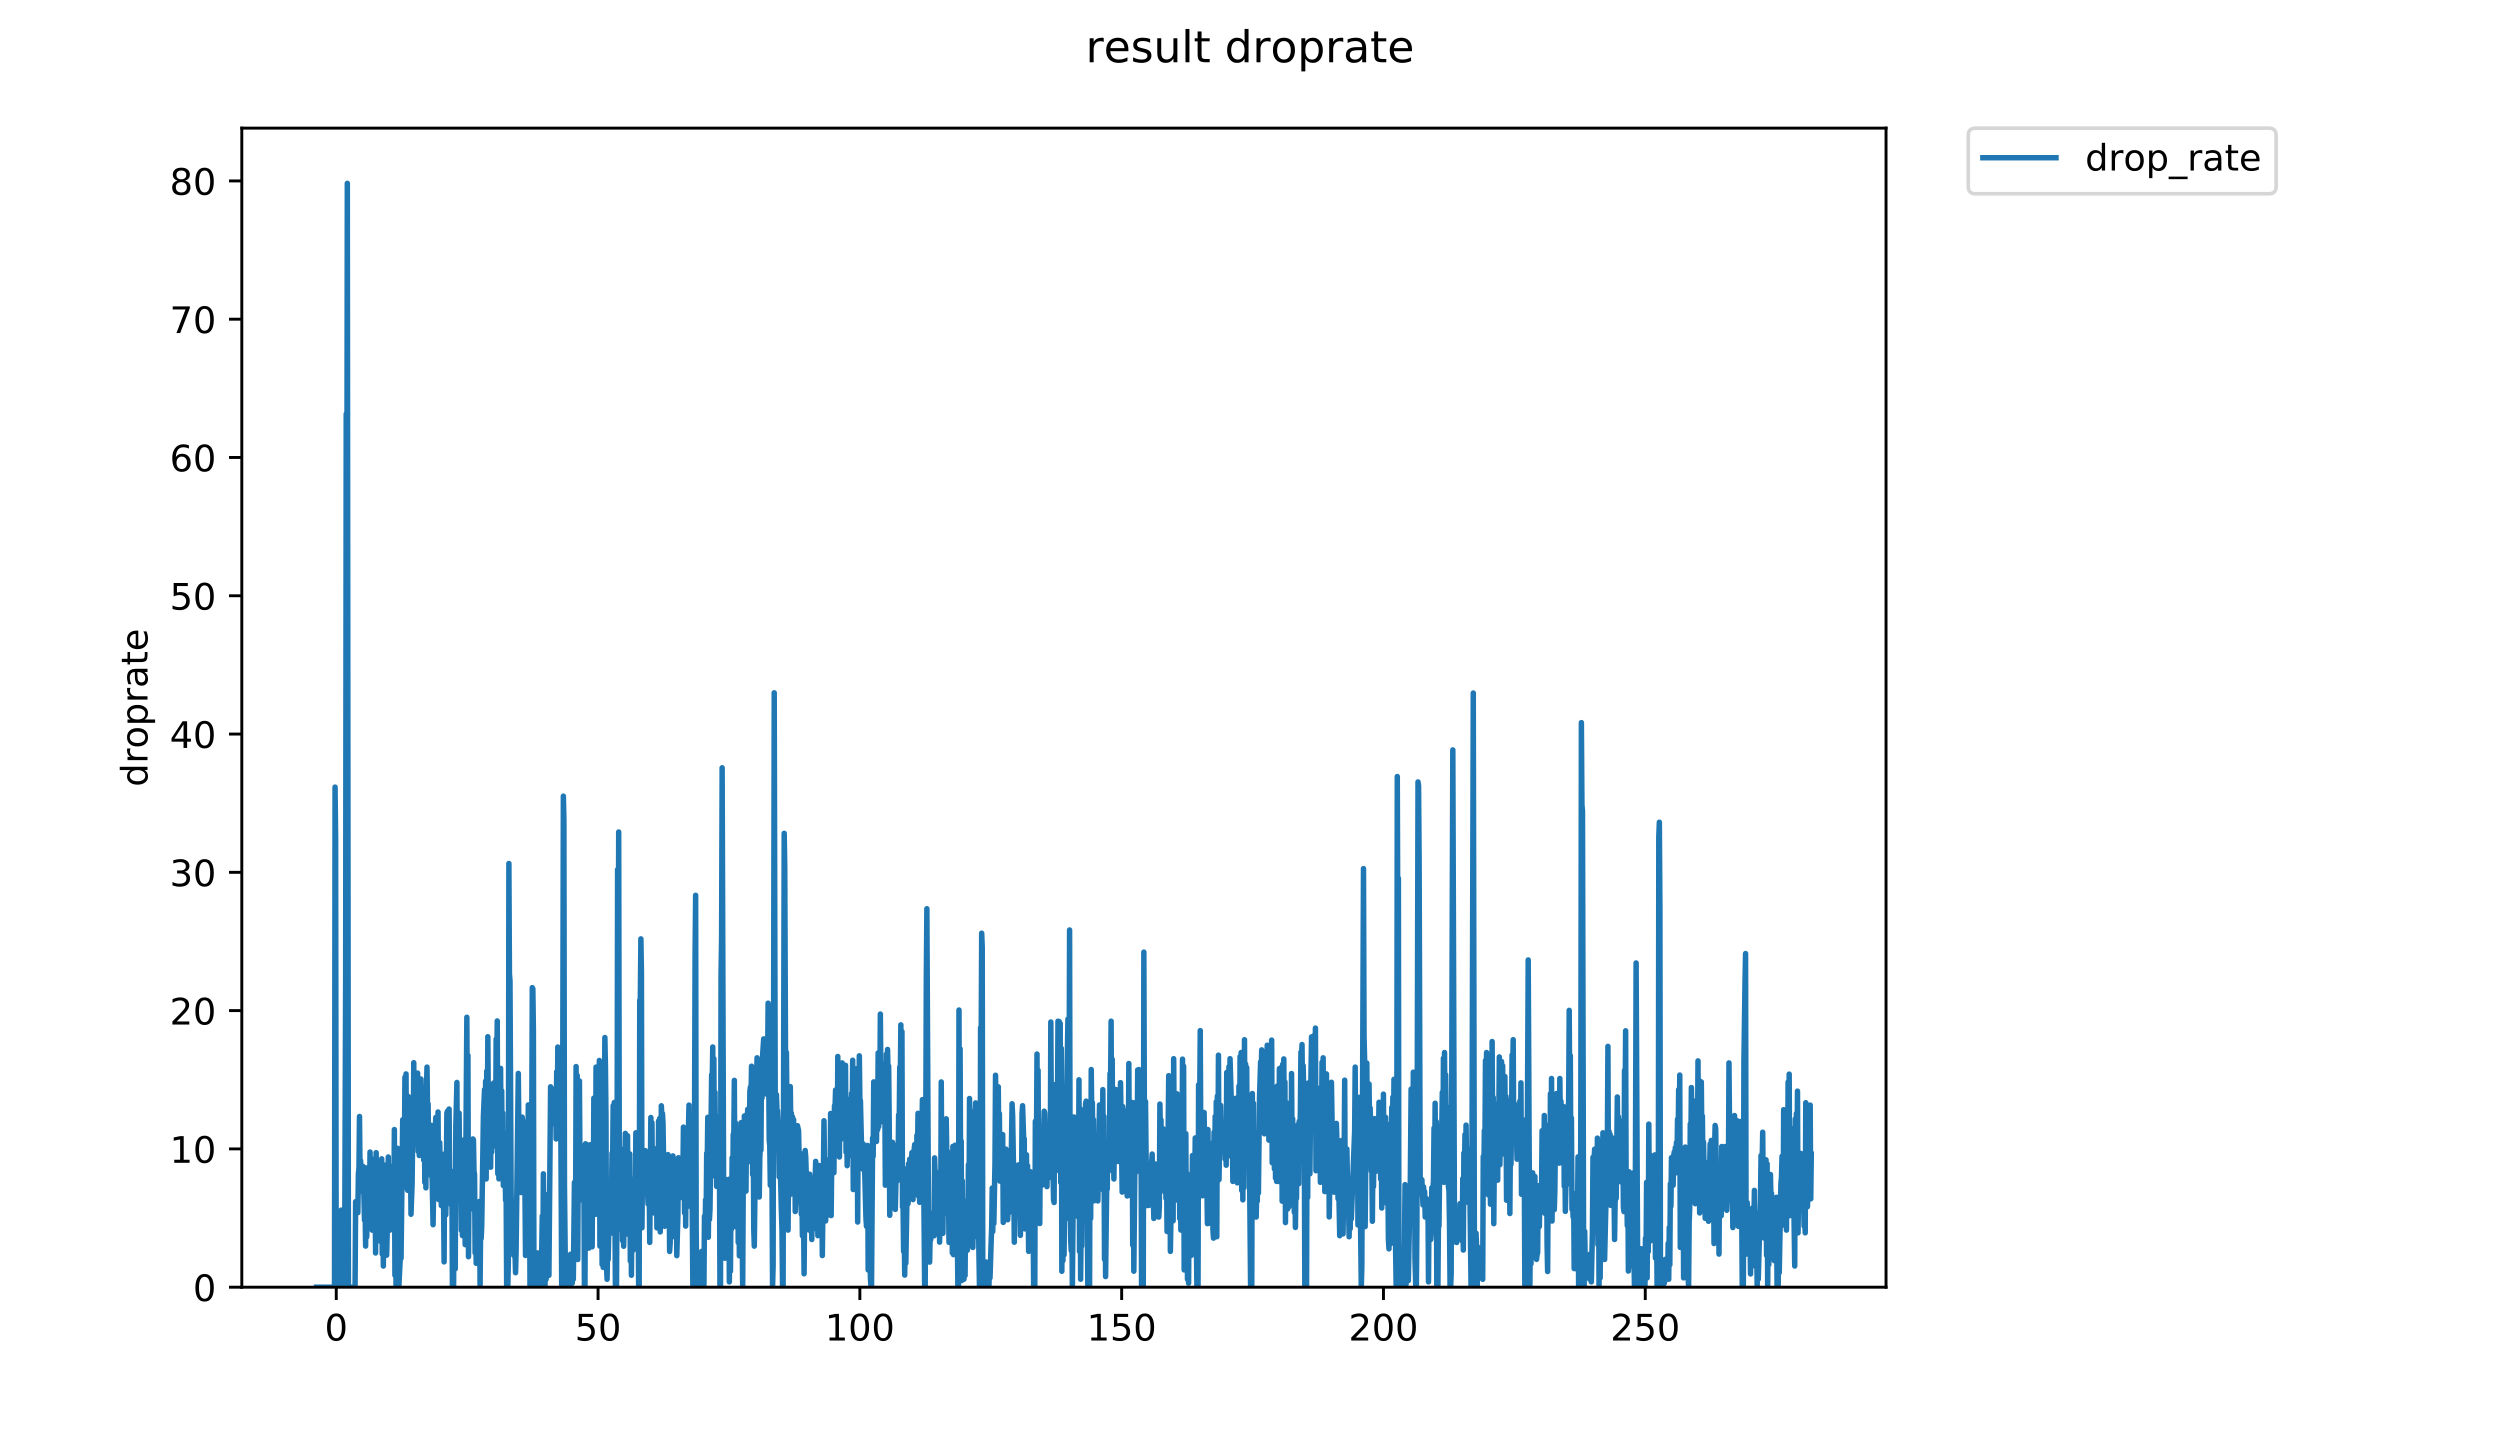 <?xml version="1.0" encoding="utf-8" standalone="no"?>
<!DOCTYPE svg PUBLIC "-//W3C//DTD SVG 1.1//EN"
  "http://www.w3.org/Graphics/SVG/1.1/DTD/svg11.dtd">
<!-- Created with matplotlib (https://matplotlib.org/) -->
<svg height="396pt" version="1.1" viewBox="0 0 684 396" width="684pt" xmlns="http://www.w3.org/2000/svg" xmlns:xlink="http://www.w3.org/1999/xlink">
 <defs>
  <style type="text/css">
*{stroke-linecap:butt;stroke-linejoin:round;}
  </style>
 </defs>
 <g id="figure_1">
  <g id="patch_1">
   <path d="M 0 396 
L 684 396 
L 684 0 
L 0 0 
z
" style="fill:#ffffff;"/>
  </g>
  <g id="axes_1">
   <g id="patch_2">
    <path d="M 66.159 352.174 
L 516.019 352.174 
L 516.019 35.062 
L 66.159 35.062 
z
" style="fill:#ffffff;"/>
   </g>
   <g id="matplotlib.axis_1">
    <g id="xtick_1">
     <g id="line2d_1">
      <defs>
       <path d="M 0 0 
L 0 3.5 
" id="mdfadf70056" style="stroke:#000000;stroke-width:0.8;"/>
      </defs>
      <g>
       <use style="stroke:#000000;stroke-width:0.8;" x="92.001" xlink:href="#mdfadf70056" y="352.174"/>
      </g>
     </g>
     <g id="text_1">
      <!-- 0 -->
      <defs>
       <path d="M 31.781 66.406 
Q 24.172 66.406 20.328 58.906 
Q 16.5 51.422 16.5 36.375 
Q 16.5 21.391 20.328 13.891 
Q 24.172 6.391 31.781 6.391 
Q 39.453 6.391 43.281 13.891 
Q 47.125 21.391 47.125 36.375 
Q 47.125 51.422 43.281 58.906 
Q 39.453 66.406 31.781 66.406 
z
M 31.781 74.219 
Q 44.047 74.219 50.516 64.516 
Q 56.984 54.828 56.984 36.375 
Q 56.984 17.969 50.516 8.266 
Q 44.047 -1.422 31.781 -1.422 
Q 19.531 -1.422 13.062 8.266 
Q 6.594 17.969 6.594 36.375 
Q 6.594 54.828 13.062 64.516 
Q 19.531 74.219 31.781 74.219 
z
" id="DejaVuSans-48"/>
      </defs>
      <g transform="translate(88.82 366.773)scale(0.1 -0.1)">
       <use xlink:href="#DejaVuSans-48"/>
      </g>
     </g>
    </g>
    <g id="xtick_2">
     <g id="line2d_2">
      <g>
       <use style="stroke:#000000;stroke-width:0.8;" x="163.629" xlink:href="#mdfadf70056" y="352.174"/>
      </g>
     </g>
     <g id="text_2">
      <!-- 50 -->
      <defs>
       <path d="M 10.797 72.906 
L 49.516 72.906 
L 49.516 64.594 
L 19.828 64.594 
L 19.828 46.734 
Q 21.969 47.469 24.109 47.828 
Q 26.266 48.188 28.422 48.188 
Q 40.625 48.188 47.75 41.5 
Q 54.891 34.812 54.891 23.391 
Q 54.891 11.625 47.562 5.094 
Q 40.234 -1.422 26.906 -1.422 
Q 22.312 -1.422 17.547 -0.641 
Q 12.797 0.141 7.719 1.703 
L 7.719 11.625 
Q 12.109 9.234 16.797 8.062 
Q 21.484 6.891 26.703 6.891 
Q 35.156 6.891 40.078 11.328 
Q 45.016 15.766 45.016 23.391 
Q 45.016 31 40.078 35.438 
Q 35.156 39.891 26.703 39.891 
Q 22.75 39.891 18.812 39.016 
Q 14.891 38.141 10.797 36.281 
z
" id="DejaVuSans-53"/>
      </defs>
      <g transform="translate(157.267 366.773)scale(0.1 -0.1)">
       <use xlink:href="#DejaVuSans-53"/>
       <use x="63.623" xlink:href="#DejaVuSans-48"/>
      </g>
     </g>
    </g>
    <g id="xtick_3">
     <g id="line2d_3">
      <g>
       <use style="stroke:#000000;stroke-width:0.8;" x="235.258" xlink:href="#mdfadf70056" y="352.174"/>
      </g>
     </g>
     <g id="text_3">
      <!-- 100 -->
      <defs>
       <path d="M 12.406 8.297 
L 28.516 8.297 
L 28.516 63.922 
L 10.984 60.406 
L 10.984 69.391 
L 28.422 72.906 
L 38.281 72.906 
L 38.281 8.297 
L 54.391 8.297 
L 54.391 0 
L 12.406 0 
z
" id="DejaVuSans-49"/>
      </defs>
      <g transform="translate(225.714 366.773)scale(0.1 -0.1)">
       <use xlink:href="#DejaVuSans-49"/>
       <use x="63.623" xlink:href="#DejaVuSans-48"/>
       <use x="127.246" xlink:href="#DejaVuSans-48"/>
      </g>
     </g>
    </g>
    <g id="xtick_4">
     <g id="line2d_4">
      <g>
       <use style="stroke:#000000;stroke-width:0.8;" x="306.887" xlink:href="#mdfadf70056" y="352.174"/>
      </g>
     </g>
     <g id="text_4">
      <!-- 150 -->
      <g transform="translate(297.343 366.773)scale(0.1 -0.1)">
       <use xlink:href="#DejaVuSans-49"/>
       <use x="63.623" xlink:href="#DejaVuSans-53"/>
       <use x="127.246" xlink:href="#DejaVuSans-48"/>
      </g>
     </g>
    </g>
    <g id="xtick_5">
     <g id="line2d_5">
      <g>
       <use style="stroke:#000000;stroke-width:0.8;" x="378.515" xlink:href="#mdfadf70056" y="352.174"/>
      </g>
     </g>
     <g id="text_5">
      <!-- 200 -->
      <defs>
       <path d="M 19.188 8.297 
L 53.609 8.297 
L 53.609 0 
L 7.328 0 
L 7.328 8.297 
Q 12.938 14.109 22.625 23.891 
Q 32.328 33.688 34.812 36.531 
Q 39.547 41.844 41.422 45.531 
Q 43.312 49.219 43.312 52.781 
Q 43.312 58.594 39.234 62.25 
Q 35.156 65.922 28.609 65.922 
Q 23.969 65.922 18.812 64.312 
Q 13.672 62.703 7.812 59.422 
L 7.812 69.391 
Q 13.766 71.781 18.938 73 
Q 24.125 74.219 28.422 74.219 
Q 39.75 74.219 46.484 68.547 
Q 53.219 62.891 53.219 53.422 
Q 53.219 48.922 51.531 44.891 
Q 49.859 40.875 45.406 35.406 
Q 44.188 33.984 37.641 27.219 
Q 31.109 20.453 19.188 8.297 
z
" id="DejaVuSans-50"/>
      </defs>
      <g transform="translate(368.972 366.773)scale(0.1 -0.1)">
       <use xlink:href="#DejaVuSans-50"/>
       <use x="63.623" xlink:href="#DejaVuSans-48"/>
       <use x="127.246" xlink:href="#DejaVuSans-48"/>
      </g>
     </g>
    </g>
    <g id="xtick_6">
     <g id="line2d_6">
      <g>
       <use style="stroke:#000000;stroke-width:0.8;" x="450.144" xlink:href="#mdfadf70056" y="352.174"/>
      </g>
     </g>
     <g id="text_6">
      <!-- 250 -->
      <g transform="translate(440.6 366.773)scale(0.1 -0.1)">
       <use xlink:href="#DejaVuSans-50"/>
       <use x="63.623" xlink:href="#DejaVuSans-53"/>
       <use x="127.246" xlink:href="#DejaVuSans-48"/>
      </g>
     </g>
    </g>
   </g>
   <g id="matplotlib.axis_2">
    <g id="ytick_1">
     <g id="line2d_7">
      <defs>
       <path d="M 0 0 
L -3.5 0 
" id="mb89e577953" style="stroke:#000000;stroke-width:0.8;"/>
      </defs>
      <g>
       <use style="stroke:#000000;stroke-width:0.8;" x="66.159" xlink:href="#mb89e577953" y="352.174"/>
      </g>
     </g>
     <g id="text_7">
      <!-- 0 -->
      <g transform="translate(52.796 355.973)scale(0.1 -0.1)">
       <use xlink:href="#DejaVuSans-48"/>
      </g>
     </g>
    </g>
    <g id="ytick_2">
     <g id="line2d_8">
      <g>
       <use style="stroke:#000000;stroke-width:0.8;" x="66.159" xlink:href="#mb89e577953" y="314.339"/>
      </g>
     </g>
     <g id="text_8">
      <!-- 10 -->
      <g transform="translate(46.434 318.139)scale(0.1 -0.1)">
       <use xlink:href="#DejaVuSans-49"/>
       <use x="63.623" xlink:href="#DejaVuSans-48"/>
      </g>
     </g>
    </g>
    <g id="ytick_3">
     <g id="line2d_9">
      <g>
       <use style="stroke:#000000;stroke-width:0.8;" x="66.159" xlink:href="#mb89e577953" y="276.505"/>
      </g>
     </g>
     <g id="text_9">
      <!-- 20 -->
      <g transform="translate(46.434 280.304)scale(0.1 -0.1)">
       <use xlink:href="#DejaVuSans-50"/>
       <use x="63.623" xlink:href="#DejaVuSans-48"/>
      </g>
     </g>
    </g>
    <g id="ytick_4">
     <g id="line2d_10">
      <g>
       <use style="stroke:#000000;stroke-width:0.8;" x="66.159" xlink:href="#mb89e577953" y="238.67"/>
      </g>
     </g>
     <g id="text_10">
      <!-- 30 -->
      <defs>
       <path d="M 40.578 39.312 
Q 47.656 37.797 51.625 33 
Q 55.609 28.219 55.609 21.188 
Q 55.609 10.406 48.188 4.484 
Q 40.766 -1.422 27.094 -1.422 
Q 22.516 -1.422 17.656 -0.516 
Q 12.797 0.391 7.625 2.203 
L 7.625 11.719 
Q 11.719 9.328 16.594 8.109 
Q 21.484 6.891 26.812 6.891 
Q 36.078 6.891 40.938 10.547 
Q 45.797 14.203 45.797 21.188 
Q 45.797 27.641 41.281 31.266 
Q 36.766 34.906 28.719 34.906 
L 20.219 34.906 
L 20.219 43.016 
L 29.109 43.016 
Q 36.375 43.016 40.234 45.922 
Q 44.094 48.828 44.094 54.297 
Q 44.094 59.906 40.109 62.906 
Q 36.141 65.922 28.719 65.922 
Q 24.656 65.922 20.016 65.031 
Q 15.375 64.156 9.812 62.312 
L 9.812 71.094 
Q 15.438 72.656 20.344 73.438 
Q 25.25 74.219 29.594 74.219 
Q 40.828 74.219 47.359 69.109 
Q 53.906 64.016 53.906 55.328 
Q 53.906 49.266 50.438 45.094 
Q 46.969 40.922 40.578 39.312 
z
" id="DejaVuSans-51"/>
      </defs>
      <g transform="translate(46.434 242.469)scale(0.1 -0.1)">
       <use xlink:href="#DejaVuSans-51"/>
       <use x="63.623" xlink:href="#DejaVuSans-48"/>
      </g>
     </g>
    </g>
    <g id="ytick_5">
     <g id="line2d_11">
      <g>
       <use style="stroke:#000000;stroke-width:0.8;" x="66.159" xlink:href="#mb89e577953" y="200.835"/>
      </g>
     </g>
     <g id="text_11">
      <!-- 40 -->
      <defs>
       <path d="M 37.797 64.312 
L 12.891 25.391 
L 37.797 25.391 
z
M 35.203 72.906 
L 47.609 72.906 
L 47.609 25.391 
L 58.016 25.391 
L 58.016 17.188 
L 47.609 17.188 
L 47.609 0 
L 37.797 0 
L 37.797 17.188 
L 4.891 17.188 
L 4.891 26.703 
z
" id="DejaVuSans-52"/>
      </defs>
      <g transform="translate(46.434 204.634)scale(0.1 -0.1)">
       <use xlink:href="#DejaVuSans-52"/>
       <use x="63.623" xlink:href="#DejaVuSans-48"/>
      </g>
     </g>
    </g>
    <g id="ytick_6">
     <g id="line2d_12">
      <g>
       <use style="stroke:#000000;stroke-width:0.8;" x="66.159" xlink:href="#mb89e577953" y="163"/>
      </g>
     </g>
     <g id="text_12">
      <!-- 50 -->
      <g transform="translate(46.434 166.8)scale(0.1 -0.1)">
       <use xlink:href="#DejaVuSans-53"/>
       <use x="63.623" xlink:href="#DejaVuSans-48"/>
      </g>
     </g>
    </g>
    <g id="ytick_7">
     <g id="line2d_13">
      <g>
       <use style="stroke:#000000;stroke-width:0.8;" x="66.159" xlink:href="#mb89e577953" y="125.166"/>
      </g>
     </g>
     <g id="text_13">
      <!-- 60 -->
      <defs>
       <path d="M 33.016 40.375 
Q 26.375 40.375 22.484 35.828 
Q 18.609 31.297 18.609 23.391 
Q 18.609 15.531 22.484 10.953 
Q 26.375 6.391 33.016 6.391 
Q 39.656 6.391 43.531 10.953 
Q 47.406 15.531 47.406 23.391 
Q 47.406 31.297 43.531 35.828 
Q 39.656 40.375 33.016 40.375 
z
M 52.594 71.297 
L 52.594 62.312 
Q 48.875 64.062 45.094 64.984 
Q 41.312 65.922 37.594 65.922 
Q 27.828 65.922 22.672 59.328 
Q 17.531 52.734 16.797 39.406 
Q 19.672 43.656 24.016 45.922 
Q 28.375 48.188 33.594 48.188 
Q 44.578 48.188 50.953 41.516 
Q 57.328 34.859 57.328 23.391 
Q 57.328 12.156 50.688 5.359 
Q 44.047 -1.422 33.016 -1.422 
Q 20.359 -1.422 13.672 8.266 
Q 6.984 17.969 6.984 36.375 
Q 6.984 53.656 15.188 63.938 
Q 23.391 74.219 37.203 74.219 
Q 40.922 74.219 44.703 73.484 
Q 48.484 72.75 52.594 71.297 
z
" id="DejaVuSans-54"/>
      </defs>
      <g transform="translate(46.434 128.965)scale(0.1 -0.1)">
       <use xlink:href="#DejaVuSans-54"/>
       <use x="63.623" xlink:href="#DejaVuSans-48"/>
      </g>
     </g>
    </g>
    <g id="ytick_8">
     <g id="line2d_14">
      <g>
       <use style="stroke:#000000;stroke-width:0.8;" x="66.159" xlink:href="#mb89e577953" y="87.331"/>
      </g>
     </g>
     <g id="text_14">
      <!-- 70 -->
      <defs>
       <path d="M 8.203 72.906 
L 55.078 72.906 
L 55.078 68.703 
L 28.609 0 
L 18.312 0 
L 43.219 64.594 
L 8.203 64.594 
z
" id="DejaVuSans-55"/>
      </defs>
      <g transform="translate(46.434 91.13)scale(0.1 -0.1)">
       <use xlink:href="#DejaVuSans-55"/>
       <use x="63.623" xlink:href="#DejaVuSans-48"/>
      </g>
     </g>
    </g>
    <g id="ytick_9">
     <g id="line2d_15">
      <g>
       <use style="stroke:#000000;stroke-width:0.8;" x="66.159" xlink:href="#mb89e577953" y="49.496"/>
      </g>
     </g>
     <g id="text_15">
      <!-- 80 -->
      <defs>
       <path d="M 31.781 34.625 
Q 24.75 34.625 20.719 30.859 
Q 16.703 27.094 16.703 20.516 
Q 16.703 13.922 20.719 10.156 
Q 24.75 6.391 31.781 6.391 
Q 38.812 6.391 42.859 10.172 
Q 46.922 13.969 46.922 20.516 
Q 46.922 27.094 42.891 30.859 
Q 38.875 34.625 31.781 34.625 
z
M 21.922 38.812 
Q 15.578 40.375 12.031 44.719 
Q 8.5 49.078 8.5 55.328 
Q 8.5 64.062 14.719 69.141 
Q 20.953 74.219 31.781 74.219 
Q 42.672 74.219 48.875 69.141 
Q 55.078 64.062 55.078 55.328 
Q 55.078 49.078 51.531 44.719 
Q 48 40.375 41.703 38.812 
Q 48.828 37.156 52.797 32.312 
Q 56.781 27.484 56.781 20.516 
Q 56.781 9.906 50.312 4.234 
Q 43.844 -1.422 31.781 -1.422 
Q 19.734 -1.422 13.25 4.234 
Q 6.781 9.906 6.781 20.516 
Q 6.781 27.484 10.781 32.312 
Q 14.797 37.156 21.922 38.812 
z
M 18.312 54.391 
Q 18.312 48.734 21.844 45.562 
Q 25.391 42.391 31.781 42.391 
Q 38.141 42.391 41.719 45.562 
Q 45.312 48.734 45.312 54.391 
Q 45.312 60.062 41.719 63.234 
Q 38.141 66.406 31.781 66.406 
Q 25.391 66.406 21.844 63.234 
Q 18.312 60.062 18.312 54.391 
z
" id="DejaVuSans-56"/>
      </defs>
      <g transform="translate(46.434 53.295)scale(0.1 -0.1)">
       <use xlink:href="#DejaVuSans-56"/>
       <use x="63.623" xlink:href="#DejaVuSans-48"/>
      </g>
     </g>
    </g>
    <g id="text_16">
     <!-- droprate -->
     <defs>
      <path d="M 45.406 46.391 
L 45.406 75.984 
L 54.391 75.984 
L 54.391 0 
L 45.406 0 
L 45.406 8.203 
Q 42.578 3.328 38.25 0.953 
Q 33.938 -1.422 27.875 -1.422 
Q 17.969 -1.422 11.734 6.484 
Q 5.516 14.406 5.516 27.297 
Q 5.516 40.188 11.734 48.094 
Q 17.969 56 27.875 56 
Q 33.938 56 38.25 53.625 
Q 42.578 51.266 45.406 46.391 
z
M 14.797 27.297 
Q 14.797 17.391 18.875 11.75 
Q 22.953 6.109 30.078 6.109 
Q 37.203 6.109 41.297 11.75 
Q 45.406 17.391 45.406 27.297 
Q 45.406 37.203 41.297 42.844 
Q 37.203 48.484 30.078 48.484 
Q 22.953 48.484 18.875 42.844 
Q 14.797 37.203 14.797 27.297 
z
" id="DejaVuSans-100"/>
      <path d="M 41.109 46.297 
Q 39.594 47.172 37.812 47.578 
Q 36.031 48 33.891 48 
Q 26.266 48 22.188 43.047 
Q 18.109 38.094 18.109 28.812 
L 18.109 0 
L 9.078 0 
L 9.078 54.688 
L 18.109 54.688 
L 18.109 46.188 
Q 20.953 51.172 25.484 53.578 
Q 30.031 56 36.531 56 
Q 37.453 56 38.578 55.875 
Q 39.703 55.766 41.062 55.516 
z
" id="DejaVuSans-114"/>
      <path d="M 30.609 48.391 
Q 23.391 48.391 19.188 42.75 
Q 14.984 37.109 14.984 27.297 
Q 14.984 17.484 19.156 11.844 
Q 23.344 6.203 30.609 6.203 
Q 37.797 6.203 41.984 11.859 
Q 46.188 17.531 46.188 27.297 
Q 46.188 37.016 41.984 42.703 
Q 37.797 48.391 30.609 48.391 
z
M 30.609 56 
Q 42.328 56 49.016 48.375 
Q 55.719 40.766 55.719 27.297 
Q 55.719 13.875 49.016 6.219 
Q 42.328 -1.422 30.609 -1.422 
Q 18.844 -1.422 12.172 6.219 
Q 5.516 13.875 5.516 27.297 
Q 5.516 40.766 12.172 48.375 
Q 18.844 56 30.609 56 
z
" id="DejaVuSans-111"/>
      <path d="M 18.109 8.203 
L 18.109 -20.797 
L 9.078 -20.797 
L 9.078 54.688 
L 18.109 54.688 
L 18.109 46.391 
Q 20.953 51.266 25.266 53.625 
Q 29.594 56 35.594 56 
Q 45.562 56 51.781 48.094 
Q 58.016 40.188 58.016 27.297 
Q 58.016 14.406 51.781 6.484 
Q 45.562 -1.422 35.594 -1.422 
Q 29.594 -1.422 25.266 0.953 
Q 20.953 3.328 18.109 8.203 
z
M 48.688 27.297 
Q 48.688 37.203 44.609 42.844 
Q 40.531 48.484 33.406 48.484 
Q 26.266 48.484 22.188 42.844 
Q 18.109 37.203 18.109 27.297 
Q 18.109 17.391 22.188 11.75 
Q 26.266 6.109 33.406 6.109 
Q 40.531 6.109 44.609 11.75 
Q 48.688 17.391 48.688 27.297 
z
" id="DejaVuSans-112"/>
      <path d="M 34.281 27.484 
Q 23.391 27.484 19.188 25 
Q 14.984 22.516 14.984 16.5 
Q 14.984 11.719 18.141 8.906 
Q 21.297 6.109 26.703 6.109 
Q 34.188 6.109 38.703 11.406 
Q 43.219 16.703 43.219 25.484 
L 43.219 27.484 
z
M 52.203 31.203 
L 52.203 0 
L 43.219 0 
L 43.219 8.297 
Q 40.141 3.328 35.547 0.953 
Q 30.953 -1.422 24.312 -1.422 
Q 15.922 -1.422 10.953 3.297 
Q 6 8.016 6 15.922 
Q 6 25.141 12.172 29.828 
Q 18.359 34.516 30.609 34.516 
L 43.219 34.516 
L 43.219 35.406 
Q 43.219 41.609 39.141 45 
Q 35.062 48.391 27.688 48.391 
Q 23 48.391 18.547 47.266 
Q 14.109 46.141 10.016 43.891 
L 10.016 52.203 
Q 14.938 54.109 19.578 55.047 
Q 24.219 56 28.609 56 
Q 40.484 56 46.344 49.844 
Q 52.203 43.703 52.203 31.203 
z
" id="DejaVuSans-97"/>
      <path d="M 18.312 70.219 
L 18.312 54.688 
L 36.812 54.688 
L 36.812 47.703 
L 18.312 47.703 
L 18.312 18.016 
Q 18.312 11.328 20.141 9.422 
Q 21.969 7.516 27.594 7.516 
L 36.812 7.516 
L 36.812 0 
L 27.594 0 
Q 17.188 0 13.234 3.875 
Q 9.281 7.766 9.281 18.016 
L 9.281 47.703 
L 2.688 47.703 
L 2.688 54.688 
L 9.281 54.688 
L 9.281 70.219 
z
" id="DejaVuSans-116"/>
      <path d="M 56.203 29.594 
L 56.203 25.203 
L 14.891 25.203 
Q 15.484 15.922 20.484 11.062 
Q 25.484 6.203 34.422 6.203 
Q 39.594 6.203 44.453 7.469 
Q 49.312 8.734 54.109 11.281 
L 54.109 2.781 
Q 49.266 0.734 44.188 -0.344 
Q 39.109 -1.422 33.891 -1.422 
Q 20.797 -1.422 13.156 6.188 
Q 5.516 13.812 5.516 26.812 
Q 5.516 40.234 12.766 48.109 
Q 20.016 56 32.328 56 
Q 43.359 56 49.781 48.891 
Q 56.203 41.797 56.203 29.594 
z
M 47.219 32.234 
Q 47.125 39.594 43.094 43.984 
Q 39.062 48.391 32.422 48.391 
Q 24.906 48.391 20.391 44.141 
Q 15.875 39.891 15.188 32.172 
z
" id="DejaVuSans-101"/>
     </defs>
     <g transform="translate(40.354 215.236)rotate(-90)scale(0.1 -0.1)">
      <use xlink:href="#DejaVuSans-100"/>
      <use x="63.477" xlink:href="#DejaVuSans-114"/>
      <use x="104.559" xlink:href="#DejaVuSans-111"/>
      <use x="165.74" xlink:href="#DejaVuSans-112"/>
      <use x="229.217" xlink:href="#DejaVuSans-114"/>
      <use x="270.33" xlink:href="#DejaVuSans-97"/>
      <use x="331.609" xlink:href="#DejaVuSans-116"/>
      <use x="370.818" xlink:href="#DejaVuSans-101"/>
     </g>
    </g>
   </g>
   <g id="line2d_16">
    <path clip-path="url(#p959e351376)" d="M 86.607 352.174 
L 91.52 352.174 
L 91.671 215.357 
L 91.826 229.43 
L 91.98 348.145 
L 92.284 341.644 
L 92.438 345.076 
L 92.59 352.174 
L 92.743 337.512 
L 92.895 352.174 
L 93.047 332.698 
L 93.197 352.174 
L 93.348 331.094 
L 93.503 352.174 
L 93.658 331.723 
L 93.811 341.109 
L 93.963 339.587 
L 94.115 350.733 
L 94.27 352.174 
L 94.571 267.442 
L 94.722 113.256 
L 94.874 167.5 
L 95.025 50.163 
L 95.326 352.174 
L 97.146 352.174 
L 97.298 328.775 
L 97.601 330.131 
L 97.905 331.782 
L 98.056 321.037 
L 98.208 319.713 
L 98.359 305.469 
L 98.511 321.303 
L 98.663 317.549 
L 98.815 325.945 
L 98.968 319.508 
L 99.121 321.449 
L 99.273 319.087 
L 99.577 327.382 
L 99.729 333.85 
L 99.881 330.194 
L 100.031 340.929 
L 100.182 319.527 
L 100.333 338.429 
L 100.484 327.46 
L 100.635 334.845 
L 100.786 334.762 
L 100.938 334.123 
L 101.088 330.731 
L 101.239 315.209 
L 101.392 327.047 
L 101.542 326.782 
L 101.693 329.299 
L 101.844 336.576 
L 101.996 317.155 
L 102.148 329.179 
L 102.301 321.864 
L 102.454 335.319 
L 102.607 322.078 
L 102.759 342.814 
L 102.912 315.375 
L 103.062 337.316 
L 103.214 318.174 
L 103.365 331.235 
L 103.519 327.236 
L 103.67 333.727 
L 103.823 327.788 
L 103.974 339.563 
L 104.126 320.825 
L 104.277 335.536 
L 104.428 317.055 
L 104.58 343.14 
L 104.732 324.376 
L 104.883 346.392 
L 105.034 327.46 
L 105.184 336.198 
L 105.335 318.769 
L 105.485 337.986 
L 105.636 319.307 
L 105.786 343.426 
L 106.088 330.772 
L 106.238 316.556 
L 106.39 335.536 
L 106.541 322.932 
L 106.692 336.561 
L 106.843 333.674 
L 107.144 319.132 
L 107.295 321.762 
L 107.446 328.55 
L 107.596 325.693 
L 107.749 331.655 
L 107.899 309.048 
L 108.05 348.909 
L 108.202 327.264 
L 108.353 352.174 
L 108.505 330.215 
L 108.657 343.518 
L 108.808 314.195 
L 108.962 352.174 
L 109.12 352.174 
L 109.575 342.832 
L 109.727 344.277 
L 110.181 306.368 
L 110.333 312.101 
L 110.484 312.462 
L 110.636 315.607 
L 110.787 294.717 
L 110.939 319.055 
L 111.09 293.827 
L 111.241 324.942 
L 111.392 318.141 
L 111.542 325.668 
L 111.693 299.988 
L 111.844 310.86 
L 111.995 303.472 
L 112.146 318.631 
L 112.298 315.35 
L 112.449 332.223 
L 112.75 323.934 
L 112.901 311.262 
L 113.052 313.36 
L 113.203 290.752 
L 113.353 310.014 
L 113.505 299.155 
L 113.656 306.917 
L 113.808 305.558 
L 113.959 300.811 
L 114.109 303.472 
L 114.259 293.603 
L 114.41 315.031 
L 114.56 303.789 
L 114.71 316.158 
L 114.861 298.645 
L 115.013 312.215 
L 115.164 295.223 
L 115.314 305.017 
L 115.465 299.888 
L 115.616 298.901 
L 115.768 300.696 
L 115.919 317.417 
L 116.07 300.301 
L 116.221 323.489 
L 116.372 311.74 
L 116.523 324.994 
L 116.675 297.868 
L 116.826 291.958 
L 116.977 303.975 
L 117.128 302.019 
L 117.278 315.138 
L 117.429 316.987 
L 117.58 309.37 
L 117.731 309.007 
L 117.882 307.853 
L 118.034 321.82 
L 118.185 319.889 
L 118.486 335.076 
L 118.638 325.87 
L 118.789 325.02 
L 118.94 310.821 
L 119.242 305.736 
L 119.393 311.948 
L 119.544 308.966 
L 119.695 321.849 
L 119.846 304.245 
L 119.997 328.187 
L 120.147 322.791 
L 120.298 312.597 
L 120.752 329.855 
L 120.904 327.288 
L 121.055 322.429 
L 121.206 328.55 
L 121.356 328.573 
L 121.506 345.249 
L 121.658 315.711 
L 121.961 332.396 
L 122.112 322.599 
L 122.264 304.52 
L 122.415 304.021 
L 122.566 306.105 
L 122.716 310.378 
L 122.868 303.437 
L 123.02 320.043 
L 123.473 329.662 
L 123.624 320.485 
L 123.782 352.174 
L 124.101 352.174 
L 124.254 325.934 
L 124.559 347.139 
L 124.71 308.197 
L 125.012 296.163 
L 125.163 327.264 
L 125.314 320.675 
L 125.465 328.21 
L 125.615 304.563 
L 125.766 321.979 
L 125.916 317.647 
L 126.067 322.066 
L 126.218 336.621 
L 126.37 329.855 
L 126.521 338.054 
L 126.822 311.909 
L 126.973 324.552 
L 127.124 319.827 
L 127.274 340.544 
L 127.726 278.324 
L 127.877 310.176 
L 128.028 288.754 
L 128.179 343.839 
L 128.329 323.126 
L 128.48 330.004 
L 128.631 312.96 
L 128.781 329.299 
L 128.932 318.769 
L 129.082 330.731 
L 129.234 314.918 
L 129.385 311.624 
L 129.535 311.87 
L 129.686 320.585 
L 129.836 321.252 
L 129.988 342.779 
L 130.139 334.089 
L 130.29 345.638 
L 130.441 338.189 
L 130.743 340.215 
L 130.895 333.077 
L 131.047 345.688 
L 131.198 328.708 
L 131.35 352.174 
L 131.501 335.206 
L 131.653 338.816 
L 131.804 335.206 
L 132.258 305.469 
L 132.562 298.125 
L 132.713 311.418 
L 132.865 295.801 
L 133.016 322.571 
L 133.168 293.08 
L 133.32 309.935 
L 133.471 283.646 
L 133.623 304.926 
L 133.775 306.859 
L 133.927 305.78 
L 134.079 296.991 
L 134.23 319.353 
L 134.381 305.107 
L 134.533 315.209 
L 134.987 296.418 
L 135.139 296.27 
L 135.29 307.451 
L 135.442 304.881 
L 135.593 313.545 
L 135.745 284.303 
L 135.897 293.689 
L 136.048 279.331 
L 136.199 321.156 
L 136.351 296.886 
L 136.502 322.542 
L 136.654 308.934 
L 136.806 321.186 
L 136.957 292.302 
L 137.109 314.628 
L 137.26 298.434 
L 137.412 318.727 
L 137.564 304.52 
L 137.716 324.376 
L 137.867 309.854 
L 138.019 318.663 
L 138.17 315.42 
L 138.322 328.37 
L 138.473 324.819 
L 138.625 352.174 
L 138.928 352.174 
L 139.079 345.275 
L 139.231 236.258 
L 139.382 266.449 
L 139.533 268.258 
L 139.837 326.615 
L 139.988 334.14 
L 140.14 332.698 
L 140.292 334.552 
L 140.444 333.401 
L 140.595 343.51 
L 140.747 342.464 
L 140.899 342.454 
L 141.051 348.214 
L 141.202 342.38 
L 141.808 293.689 
L 142.111 324.015 
L 142.263 318.335 
L 142.567 326.28 
L 142.719 308.172 
L 142.87 305.647 
L 143.022 306.686 
L 143.174 324.789 
L 143.325 319.744 
L 143.63 325.97 
L 143.781 343.493 
L 143.933 319.353 
L 144.084 338.108 
L 144.236 307.004 
L 144.387 330.513 
L 144.539 302.306 
L 144.69 309.533 
L 144.842 304.822 
L 145 352.174 
L 145.319 352.174 
L 145.633 270.228 
L 145.785 270.535 
L 145.936 281.776 
L 146.088 352.174 
L 146.543 352.174 
L 146.695 346.409 
L 146.846 345.682 
L 146.998 348.203 
L 147.149 342.788 
L 147.301 352.174 
L 147.605 345.694 
L 147.756 352.174 
L 147.908 347.125 
L 148.059 352.174 
L 148.362 332.698 
L 148.514 347.783 
L 148.665 321.156 
L 148.817 341.344 
L 148.969 331.275 
L 149.119 352.174 
L 149.272 330.208 
L 149.424 350.014 
L 149.575 330.332 
L 149.879 340.272 
L 150.032 326.688 
L 150.184 348.937 
L 150.64 297.352 
L 150.791 307.09 
L 150.943 302.903 
L 151.095 302.809 
L 151.247 307.451 
L 151.398 299.876 
L 151.55 304.52 
L 151.702 298.845 
L 151.854 302.136 
L 152.006 297.764 
L 152.158 311.611 
L 152.309 293.216 
L 152.46 310.939 
L 152.612 286.469 
L 152.764 304.25 
L 152.914 296.203 
L 153.065 307.599 
L 153.216 290.625 
L 153.369 294.99 
L 153.681 352.174 
L 153.833 352.174 
L 154.134 217.828 
L 154.285 224.364 
L 154.436 324.323 
L 154.739 352.174 
L 154.89 345.308 
L 155.042 350.734 
L 155.193 347.842 
L 155.345 352.174 
L 155.496 350.729 
L 155.649 347.871 
L 155.8 351.812 
L 156.103 343.157 
L 156.255 347.834 
L 156.406 346.738 
L 156.557 351.089 
L 156.709 343.902 
L 156.861 350.016 
L 157.165 323.517 
L 157.316 339.9 
L 157.468 335.944 
L 157.62 291.811 
L 157.772 323.735 
L 157.923 294.245 
L 158.075 344.6 
L 158.227 313.295 
L 158.379 326.255 
L 158.53 295.748 
L 158.682 319.055 
L 158.833 316.262 
L 158.984 328.279 
L 159.287 313.582 
L 159.438 319.415 
L 159.59 314.847 
L 159.741 318.535 
L 159.891 352.174 
L 160.047 352.174 
L 160.199 312.941 
L 160.351 313.87 
L 160.502 321.546 
L 160.654 313.221 
L 160.805 314.195 
L 161.107 341.491 
L 161.258 320.675 
L 161.41 328.73 
L 161.561 313.184 
L 161.713 334.123 
L 161.865 316.467 
L 162.015 341.122 
L 162.167 313.545 
L 162.319 331.655 
L 162.47 300.45 
L 162.621 323.154 
L 162.772 309.452 
L 162.923 332.242 
L 163.074 291.958 
L 163.226 324.508 
L 163.377 294.969 
L 163.528 329.365 
L 163.679 315.209 
L 163.829 324.605 
L 163.98 290.144 
L 164.131 340.94 
L 164.282 300.811 
L 164.434 337.678 
L 164.585 321.762 
L 164.736 345.948 
L 164.888 313.906 
L 165.04 346.759 
L 165.342 305.558 
L 165.493 283.876 
L 165.644 291.595 
L 165.795 305.424 
L 165.946 346.738 
L 166.097 350.012 
L 166.248 341.644 
L 166.399 344.549 
L 166.703 329.365 
L 166.854 330.472 
L 167.005 332.967 
L 167.157 337.401 
L 167.458 315.501 
L 167.61 318.238 
L 167.761 302.477 
L 167.914 332.845 
L 168.065 301.632 
L 168.372 352.174 
L 168.673 352.174 
L 168.823 324.579 
L 168.974 237.908 
L 169.125 280.733 
L 169.275 227.632 
L 169.429 313.979 
L 169.731 335.866 
L 169.882 314.376 
L 170.032 336.561 
L 170.183 326.394 
L 170.333 339.441 
L 170.484 330.025 
L 170.635 340.972 
L 171.089 310.095 
L 171.24 317.713 
L 171.391 315.899 
L 171.542 323.853 
L 171.692 310.741 
L 171.843 337.664 
L 171.994 325.795 
L 172.146 335.174 
L 172.302 315.707 
L 172.455 345.022 
L 172.606 322.457 
L 172.756 348.909 
L 172.908 330.173 
L 173.06 326.927 
L 173.212 342.066 
L 173.515 330.152 
L 173.667 331.255 
L 173.819 330.215 
L 173.97 309.935 
L 174.121 318.833 
L 174.272 314.012 
L 174.423 336.274 
L 174.575 327.364 
L 174.731 352.174 
L 174.882 352.174 
L 175.034 273.683 
L 175.188 273.858 
L 175.343 256.879 
L 175.495 265.859 
L 175.646 335.928 
L 175.798 316.467 
L 175.949 320.736 
L 176.101 319.682 
L 176.252 320.074 
L 176.403 321.703 
L 176.554 314.811 
L 176.705 325.331 
L 177.008 321.546 
L 177.312 329.43 
L 177.463 328.708 
L 177.615 324.402 
L 177.767 339.923 
L 178.069 305.742 
L 178.22 316.92 
L 178.371 307.15 
L 178.521 324.968 
L 178.672 316.591 
L 178.823 331.841 
L 178.973 318.341 
L 179.124 324.242 
L 179.275 321.399 
L 179.426 325.744 
L 179.577 314.267 
L 179.729 335.944 
L 179.881 321.906 
L 180.033 329.408 
L 180.184 306.686 
L 180.336 315.746 
L 180.488 306.008 
L 180.64 337.055 
L 180.944 302.543 
L 181.095 305.787 
L 181.246 304.654 
L 181.397 307.193 
L 181.849 335.504 
L 182 329.299 
L 182.15 329.662 
L 182.301 321.34 
L 182.453 334.542 
L 182.603 331.135 
L 182.754 315.899 
L 182.905 326.444 
L 183.056 323.489 
L 183.207 342.399 
L 183.357 340.18 
L 183.508 328.936 
L 183.66 333.815 
L 183.811 324.658 
L 183.962 338.39 
L 184.112 316.262 
L 184.566 327.87 
L 184.716 326.733 
L 184.867 336.924 
L 185.018 324.968 
L 185.17 343.543 
L 185.472 332.567 
L 185.623 316.761 
L 185.775 325.845 
L 185.926 322.21 
L 186.23 325.535 
L 186.382 326.927 
L 186.535 321.121 
L 186.687 327.695 
L 186.837 321.34 
L 186.99 308.381 
L 187.142 313.979 
L 187.292 331.86 
L 187.443 310.458 
L 187.594 335.456 
L 187.745 317.45 
L 187.897 330.194 
L 188.2 309.213 
L 188.352 309.336 
L 188.503 302.354 
L 188.655 322.571 
L 188.806 311.418 
L 188.958 330.131 
L 189.109 306.325 
L 189.261 314.447 
L 189.567 352.174 
L 189.871 352.174 
L 190.174 261.472 
L 190.325 244.952 
L 190.477 336.304 
L 190.629 352.174 
L 191.233 352.174 
L 191.384 344.961 
L 191.535 350.359 
L 191.686 347.463 
L 191.836 348.903 
L 191.987 342.38 
L 192.138 345.275 
L 192.29 342.473 
L 192.442 351.451 
L 192.593 352.174 
L 192.744 332.716 
L 192.895 337.664 
L 193.046 328.256 
L 193.197 334.054 
L 193.348 315.536 
L 193.498 318.01 
L 193.649 305.698 
L 193.801 338.508 
L 193.953 321.774 
L 194.104 333.656 
L 194.254 330.772 
L 194.706 294.023 
L 194.858 295.855 
L 195.008 286.454 
L 195.16 317.877 
L 195.311 289.658 
L 195.462 321.703 
L 195.613 298.85 
L 195.764 318.406 
L 195.914 305.335 
L 196.065 324.605 
L 196.216 320.645 
L 196.366 323.798 
L 196.517 319.132 
L 196.668 318.471 
L 196.819 308.75 
L 196.973 352.174 
L 197.124 352.174 
L 197.276 266.776 
L 197.428 256.865 
L 197.579 210.068 
L 198.034 340.611 
L 198.186 323.015 
L 198.339 344.254 
L 198.49 322.683 
L 198.642 342.454 
L 198.793 329.705 
L 198.944 342.725 
L 199.096 335.975 
L 199.247 340.272 
L 199.399 322.655 
L 199.55 350.72 
L 199.702 326.493 
L 199.852 347.821 
L 200.004 326.181 
L 200.155 336.274 
L 200.307 316.761 
L 200.458 327.625 
L 200.61 310.336 
L 200.761 311.701 
L 200.912 295.585 
L 201.064 326.206 
L 201.216 307.218 
L 201.368 335.615 
L 201.52 328.055 
L 201.671 333.077 
L 201.823 310.416 
L 201.975 339.946 
L 202.127 318.663 
L 202.287 343.599 
L 202.439 325.56 
L 202.59 336.665 
L 202.742 307.176 
L 202.894 340.983 
L 203.046 336.335 
L 203.198 352.174 
L 203.349 324.376 
L 203.501 321.186 
L 203.653 305.331 
L 203.806 323.816 
L 203.957 308.533 
L 204.109 325.895 
L 204.261 304.971 
L 204.412 318.141 
L 204.563 303.519 
L 204.714 315.385 
L 204.866 306.874 
L 205.016 309.814 
L 205.168 298.59 
L 205.318 297.399 
L 205.469 300.664 
L 205.62 291.711 
L 205.771 299.988 
L 205.922 321.399 
L 206.073 305.379 
L 206.224 336.183 
L 206.375 340.95 
L 206.828 304.337 
L 207.13 289.419 
L 207.432 311.909 
L 207.583 315.174 
L 207.733 327.507 
L 207.884 316.591 
L 208.036 313.943 
L 208.188 314.664 
L 208.339 294.161 
L 208.492 300.385 
L 208.643 288.754 
L 208.946 284.238 
L 209.097 295.494 
L 209.248 286.027 
L 209.399 292.626 
L 209.551 291.696 
L 209.853 299.415 
L 210.004 293.159 
L 210.155 274.471 
L 210.457 311.948 
L 210.608 313.36 
L 210.758 324.296 
L 211.062 313.397 
L 211.215 322.477 
L 211.374 352.174 
L 211.527 346.175 
L 211.828 189.557 
L 212.129 312.31 
L 212.28 300.251 
L 212.432 299.506 
L 212.584 304.067 
L 212.734 303.882 
L 213.036 310.821 
L 213.188 321.993 
L 213.339 314.085 
L 213.49 319.259 
L 213.793 331.635 
L 213.946 336.22 
L 214.104 352.174 
L 214.256 352.174 
L 214.558 227.995 
L 214.709 237.293 
L 215.011 311.379 
L 215.163 287.913 
L 215.313 304.654 
L 215.464 301.075 
L 215.615 336.561 
L 215.766 317.317 
L 215.916 327.12 
L 216.218 297.294 
L 216.369 308.155 
L 216.519 304.563 
L 216.672 326.044 
L 216.823 305.558 
L 216.976 326.639 
L 217.127 306.325 
L 217.277 323.743 
L 217.427 308.197 
L 217.578 331.478 
L 217.729 328.641 
L 217.88 328.958 
L 218.184 307.98 
L 218.487 309.37 
L 218.788 323.825 
L 218.939 315.536 
L 219.089 319.827 
L 219.24 332.185 
L 219.391 326.444 
L 219.543 338.121 
L 219.695 323.735 
L 219.846 332.242 
L 219.996 348.512 
L 220.298 314.775 
L 220.449 316.659 
L 220.751 326.156 
L 220.903 332.79 
L 221.054 334.071 
L 221.205 324.472 
L 221.355 336.546 
L 221.506 321.252 
L 221.656 328.164 
L 221.807 322.141 
L 222.108 339.128 
L 222.259 326.394 
L 222.411 330.616 
L 222.563 328.708 
L 222.714 324.605 
L 222.865 327.883 
L 223.166 317.746 
L 223.317 336.198 
L 223.468 322.82 
L 223.771 338.081 
L 223.923 334.226 
L 224.074 318.865 
L 224.227 323.098 
L 224.378 337.011 
L 224.53 325.51 
L 224.681 331.86 
L 224.833 326.591 
L 224.985 343.526 
L 225.288 320.166 
L 225.44 306.642 
L 225.591 318.865 
L 225.742 321.849 
L 225.894 334.054 
L 226.045 327.311 
L 226.196 327.507 
L 226.347 326.468 
L 226.651 317.322 
L 226.803 332.412 
L 227.104 326.081 
L 227.256 304.654 
L 227.406 332.586 
L 227.557 318.471 
L 227.708 320.283 
L 227.86 307.98 
L 228.011 312.272 
L 228.163 320.855 
L 228.314 302.525 
L 228.465 302.982 
L 228.616 298.228 
L 228.767 307.834 
L 228.917 302.382 
L 229.067 315.395 
L 229.218 289.056 
L 229.369 307.791 
L 229.52 296.938 
L 229.671 316.556 
L 229.821 291.174 
L 229.972 311.87 
L 230.123 295.477 
L 230.273 307.47 
L 230.424 290.811 
L 230.725 302.067 
L 230.875 306.38 
L 231.027 301.319 
L 231.179 310.657 
L 231.33 291.465 
L 231.481 315.245 
L 231.633 300.548 
L 231.784 318.929 
L 231.935 308.811 
L 232.087 311.018 
L 232.239 311.057 
L 232.39 308.728 
L 232.54 316.193 
L 232.691 311.832 
L 232.842 316.107 
L 232.994 299.104 
L 233.145 307.365 
L 233.297 290.079 
L 233.448 325.459 
L 233.6 297.247 
L 233.751 324.015 
L 233.903 304.52 
L 234.055 317.975 
L 234.207 292.416 
L 234.357 309.329 
L 234.508 298.021 
L 234.658 334.348 
L 234.809 304.563 
L 234.96 305.698 
L 235.11 288.874 
L 235.261 300.91 
L 235.412 301.124 
L 235.714 313.723 
L 235.865 315.934 
L 236.016 319.858 
L 236.166 312.96 
L 236.317 314.085 
L 236.469 316.21 
L 236.922 333.182 
L 237.074 335.536 
L 237.226 335.662 
L 237.377 313.397 
L 237.528 347.463 
L 237.679 330.046 
L 237.83 340.929 
L 237.98 321.008 
L 238.138 349.605 
L 238.296 352.174 
L 238.448 352.174 
L 238.751 311.34 
L 238.902 316.365 
L 239.053 296.002 
L 239.203 308.239 
L 239.505 305.062 
L 239.656 303.169 
L 239.807 312.31 
L 239.958 299.162 
L 240.109 309.131 
L 240.26 288.09 
L 240.411 308.281 
L 240.562 292.512 
L 240.712 298.952 
L 240.863 277.448 
L 241.016 295.817 
L 241.168 291.868 
L 241.32 306.902 
L 241.623 296.418 
L 241.773 291.174 
L 242.075 297.346 
L 242.226 324.269 
L 242.378 312.253 
L 242.53 288.396 
L 242.681 299.314 
L 242.832 287.129 
L 242.983 294.607 
L 243.134 291.653 
L 243.285 306.061 
L 243.436 332.51 
L 243.586 322.095 
L 243.737 327.507 
L 244.04 320.825 
L 244.192 312.538 
L 244.342 319.164 
L 244.493 313.248 
L 244.798 323.152 
L 244.955 330.903 
L 245.258 317.483 
L 245.409 323.182 
L 245.712 318.303 
L 245.863 305.017 
L 246.015 308.533 
L 246.166 291.942 
L 246.318 295.909 
L 246.47 280.4 
L 246.62 297.451 
L 246.772 282.231 
L 246.924 330.257 
L 247.077 330.044 
L 247.228 342.399 
L 247.379 336.591 
L 247.531 348.868 
L 247.682 334.123 
L 247.833 345.651 
L 248.288 319.558 
L 248.439 329.321 
L 248.591 318.367 
L 248.742 322.514 
L 248.894 317.155 
L 249.045 324.015 
L 249.5 315.35 
L 249.802 328.21 
L 249.954 315.025 
L 250.105 314.664 
L 250.257 313.147 
L 250.408 326.517 
L 250.559 316.038 
L 250.711 326.181 
L 250.862 310.617 
L 251.014 317.483 
L 251.164 304.608 
L 251.316 327.288 
L 251.468 317.877 
L 251.618 328.958 
L 251.77 312.101 
L 251.921 323.293 
L 252.225 309.254 
L 252.376 300.861 
L 252.528 314.267 
L 252.68 317.615 
L 252.984 352.174 
L 253.136 352.174 
L 253.438 267.815 
L 253.59 248.626 
L 254.043 334.796 
L 254.194 331.635 
L 254.346 345.315 
L 254.497 337.678 
L 254.648 339.19 
L 254.8 332.337 
L 254.951 335.913 
L 255.103 332.318 
L 255.406 335.141 
L 255.558 338.121 
L 255.709 316.794 
L 255.861 321.849 
L 256.012 322.21 
L 256.315 332.661 
L 256.467 332.716 
L 256.771 320.825 
L 256.921 320.978 
L 257.072 339.853 
L 257.224 329.855 
L 257.375 331.175 
L 257.527 296.016 
L 257.679 322.904 
L 257.831 307.09 
L 257.983 337.443 
L 258.134 314.989 
L 258.285 322.152 
L 258.436 316.262 
L 258.587 331.86 
L 258.738 327.192 
L 258.889 306.105 
L 259.04 316.038 
L 259.192 314.954 
L 259.495 326.181 
L 259.647 339.911 
L 259.799 321.186 
L 259.951 330.215 
L 260.103 321.575 
L 260.254 327.216 
L 260.406 318.663 
L 260.557 342.788 
L 260.71 313.655 
L 260.863 343.276 
L 261.015 319.651 
L 261.166 323.182 
L 261.318 313.332 
L 261.469 329.025 
L 261.62 329.452 
L 261.772 324.376 
L 262.076 352.174 
L 262.228 352.174 
L 262.378 276.342 
L 262.53 325.07 
L 262.681 286.954 
L 262.833 324.042 
L 262.985 312.177 
L 263.136 350.36 
L 263.286 323.098 
L 263.437 346.712 
L 263.588 331.576 
L 263.74 350.006 
L 263.892 332.809 
L 264.047 348.986 
L 264.2 328.661 
L 264.352 339.923 
L 264.504 337.387 
L 264.655 342.075 
L 264.807 339.19 
L 264.959 318.631 
L 265.111 334.192 
L 265.262 300.548 
L 265.413 330.089 
L 265.566 305.016 
L 265.717 340.249 
L 265.868 335.239 
L 266.019 335.85 
L 266.17 341.302 
L 266.321 327.192 
L 266.472 323.907 
L 266.623 303.975 
L 266.774 305.831 
L 266.927 301.752 
L 267.38 338.39 
L 267.531 324.242 
L 267.985 352.174 
L 268.136 352.174 
L 268.287 281.143 
L 268.438 287.605 
L 268.589 255.329 
L 268.74 259.126 
L 268.892 352.174 
L 269.502 352.174 
L 269.653 350.369 
L 269.804 345.289 
L 269.955 352.174 
L 270.258 346.738 
L 270.41 352.174 
L 270.561 352.174 
L 270.713 346.409 
L 270.865 349.645 
L 271.167 340.238 
L 271.318 335.866 
L 271.469 325.046 
L 271.62 336.968 
L 271.771 325.02 
L 271.922 334.745 
L 272.224 318.076 
L 272.375 294.19 
L 272.679 318.438 
L 272.829 316.556 
L 272.98 320.948 
L 273.13 297.346 
L 273.281 316.193 
L 273.432 304.654 
L 273.583 323.154 
L 273.733 318.801 
L 273.884 320.222 
L 274.036 312.748 
L 274.186 322.791 
L 274.337 310.418 
L 274.488 334.45 
L 274.639 318.141 
L 274.791 333.832 
L 274.943 314.375 
L 275.094 316.693 
L 275.245 314.412 
L 275.397 326.951 
L 275.548 323.237 
L 275.699 333.727 
L 275.85 328.21 
L 276.001 331.88 
L 276.152 322.763 
L 276.454 331.438 
L 276.907 301.993 
L 277.058 305.379 
L 277.36 323.237 
L 277.511 339.864 
L 277.813 319.227 
L 277.967 326.313 
L 278.122 321.906 
L 278.273 321.82 
L 278.424 323.934 
L 278.574 318.737 
L 278.725 328.21 
L 278.876 323.489 
L 279.026 324.552 
L 279.177 338 
L 279.327 318.374 
L 279.478 327.144 
L 279.63 304.61 
L 279.781 302.525 
L 280.083 311.986 
L 280.234 311.546 
L 280.385 336.228 
L 280.536 317.68 
L 280.688 329.834 
L 280.839 315.934 
L 280.99 326.081 
L 281.142 318.96 
L 281.443 342.371 
L 281.745 322.4 
L 281.896 320.585 
L 282.046 322.735 
L 282.197 323.126 
L 282.348 335.472 
L 282.5 330.935 
L 282.651 331.395 
L 282.802 352.174 
L 283.118 352.174 
L 283.269 306.772 
L 283.42 306.961 
L 283.57 313.723 
L 283.722 288.391 
L 283.873 322.82 
L 284.024 292.854 
L 284.175 331.537 
L 284.326 321.34 
L 284.477 334.762 
L 284.628 313.072 
L 284.779 310.86 
L 284.93 311.262 
L 285.081 324.269 
L 285.231 321.703 
L 285.685 304.021 
L 285.837 304.565 
L 286.139 317.417 
L 286.29 313.723 
L 286.441 324.658 
L 286.592 317.877 
L 286.743 318.108 
L 286.895 314.267 
L 287.046 319.589 
L 287.197 318.833 
L 287.348 322.124 
L 287.499 279.624 
L 287.65 305.469 
L 287.801 304.199 
L 287.952 317.417 
L 288.102 320.252 
L 288.254 328.301 
L 288.405 329.003 
L 288.556 296.78 
L 288.707 308.811 
L 288.858 310.821 
L 289.009 320.252 
L 289.16 301.389 
L 289.311 305.062 
L 289.462 279.401 
L 289.613 306.149 
L 289.764 279.471 
L 289.915 310.176 
L 290.066 279.987 
L 290.217 323.544 
L 290.368 286.817 
L 290.518 347.825 
L 290.669 317.68 
L 290.82 344.919 
L 290.974 319.46 
L 291.129 343.326 
L 291.28 329.791 
L 291.431 333.674 
L 291.583 327.811 
L 291.734 298.487 
L 291.885 297.762 
L 292.186 278.828 
L 292.487 303.519 
L 292.639 254.447 
L 292.789 326.779 
L 292.94 339.38 
L 293.091 342.198 
L 293.242 330.22 
L 293.393 352.174 
L 293.844 305.608 
L 293.995 327.168 
L 294.146 317.877 
L 294.297 331.155 
L 294.6 316.193 
L 294.751 319.589 
L 294.903 310.176 
L 295.054 333.022 
L 295.205 295.44 
L 295.356 342.408 
L 295.508 303.297 
L 295.658 350 
L 295.809 334.779 
L 295.96 340.94 
L 296.111 313.76 
L 296.263 331.957 
L 296.413 313.285 
L 296.564 319.92 
L 296.867 316.399 
L 297.018 301.945 
L 297.17 301.271 
L 297.32 309.732 
L 297.629 352.174 
L 298.105 352.174 
L 298.261 302.756 
L 298.411 333.347 
L 298.562 292.626 
L 298.713 305.698 
L 298.863 301.655 
L 299.014 313.686 
L 299.164 306.336 
L 299.315 328.55 
L 299.616 317.283 
L 299.768 320.825 
L 299.92 316.21 
L 300.374 328.573 
L 300.827 302.306 
L 300.977 313.723 
L 301.129 315.28 
L 301.279 324.632 
L 301.431 306.008 
L 301.583 321.849 
L 301.734 298.125 
L 301.885 325.693 
L 302.036 305.424 
L 302.187 344.556 
L 302.338 320.074 
L 302.489 349.275 
L 302.791 324.605 
L 302.942 325.305 
L 303.094 312.5 
L 303.245 319.651 
L 303.397 312.823 
L 303.547 315.103 
L 303.698 293.715 
L 303.849 296.78 
L 304 279.401 
L 304.151 316.262 
L 304.303 289.837 
L 304.455 320.465 
L 304.607 297.764 
L 304.758 322.571 
L 304.91 312.139 
L 305.06 312.272 
L 305.362 298.125 
L 305.967 317.779 
L 306.27 306.729 
L 306.421 305.152 
L 306.573 296.216 
L 307.028 326.156 
L 307.179 302.762 
L 307.332 325.226 
L 307.483 307.451 
L 307.635 321.849 
L 307.787 305.42 
L 307.938 310.657 
L 308.089 322.066 
L 308.241 303.936 
L 308.392 327.216 
L 308.545 308.256 
L 308.696 320.013 
L 308.848 290.976 
L 308.999 320.795 
L 309.151 311.457 
L 309.302 321.645 
L 309.453 317.088 
L 309.605 327.335 
L 309.757 301.632 
L 309.909 340.676 
L 310.061 317.255 
L 310.213 347.796 
L 310.668 301.68 
L 310.819 320.705 
L 311.122 313.397 
L 311.273 292.74 
L 311.424 304.291 
L 311.575 292.626 
L 311.726 294.245 
L 311.878 299.616 
L 312.029 298.485 
L 312.18 307.556 
L 312.332 351.552 
L 312.485 352.174 
L 312.802 352.174 
L 312.957 260.5 
L 313.109 306.281 
L 313.26 305.42 
L 313.412 301.367 
L 313.716 329.855 
L 313.867 323.654 
L 314.019 326.206 
L 314.17 325.408 
L 314.322 329.812 
L 314.473 318.631 
L 314.777 329.473 
L 314.929 328.032 
L 315.08 318.108 
L 315.232 315.746 
L 315.383 326.591 
L 315.535 326.517 
L 315.686 333.365 
L 315.836 321.537 
L 315.988 330.751 
L 316.138 318.471 
L 316.289 323.853 
L 316.439 318.673 
L 316.591 331.295 
L 316.741 322.343 
L 316.892 331.88 
L 317.044 333.004 
L 317.195 330.046 
L 317.345 302.067 
L 317.495 309.974 
L 317.646 306.38 
L 317.796 320.524 
L 317.947 321.586 
L 318.098 311.018 
L 318.25 308.852 
L 318.401 317.45 
L 318.552 313.906 
L 318.704 326.156 
L 318.855 315.572 
L 319.006 327.87 
L 319.156 319.101 
L 319.307 336.939 
L 319.459 314.158 
L 319.61 308.934 
L 319.761 294.301 
L 319.913 328.256 
L 320.063 308.728 
L 320.214 342.38 
L 320.365 333.275 
L 320.515 314.412 
L 320.666 324.994 
L 320.817 315.174 
L 320.967 334.019 
L 321.118 289.661 
L 321.27 311.701 
L 321.421 302.62 
L 321.571 324.916 
L 321.722 302.115 
L 321.873 321.586 
L 322.024 299.263 
L 322.174 328.233 
L 322.325 306.874 
L 322.476 328.618 
L 322.627 317.122 
L 322.779 333.419 
L 322.93 315.899 
L 323.08 336.546 
L 323.232 326.493 
L 323.383 324.605 
L 323.533 289.781 
L 323.685 314.664 
L 323.836 291.711 
L 323.986 347.449 
L 324.139 316.862 
L 324.29 335.536 
L 324.441 310.176 
L 324.592 338.429 
L 324.743 321.037 
L 324.894 350.002 
L 325.045 333.603 
L 325.196 351.088 
L 325.348 329.855 
L 325.502 336.841 
L 325.653 330.472 
L 325.954 343.46 
L 326.257 316.141 
L 326.409 321.127 
L 326.56 320.105 
L 326.712 316.828 
L 326.863 326.031 
L 327.014 311.34 
L 327.473 352.174 
L 327.782 352.174 
L 327.932 296.816 
L 328.083 320.585 
L 328.386 281.976 
L 328.538 312.613 
L 328.69 314.375 
L 328.992 327.168 
L 329.143 319.92 
L 329.294 321.37 
L 329.445 304.383 
L 329.596 314.158 
L 329.747 309.732 
L 329.898 317.779 
L 330.049 312.71 
L 330.351 334.796 
L 330.502 309.048 
L 330.653 334.729 
L 330.955 315.572 
L 331.105 318.737 
L 331.257 312.823 
L 331.408 314.882 
L 331.559 313.397 
L 331.71 318.076 
L 331.861 336.576 
L 332.011 338.752 
L 332.162 309.773 
L 332.313 330.751 
L 332.464 305.469 
L 332.615 335.85 
L 332.766 301.438 
L 332.916 338.376 
L 333.067 299.888 
L 333.218 317.055 
L 333.369 288.693 
L 333.52 322.763 
L 333.67 314.376 
L 333.821 312.31 
L 333.972 302.43 
L 334.124 311.136 
L 334.275 306.816 
L 334.578 312.997 
L 334.73 313.943 
L 334.88 313.323 
L 335.032 309.213 
L 335.183 317.122 
L 335.334 310.86 
L 335.485 318.801 
L 335.636 293.409 
L 335.786 315.899 
L 335.937 302.163 
L 336.088 316.262 
L 336.239 291.842 
L 336.389 301.655 
L 336.54 289.661 
L 337.151 310.291 
L 337.308 323.231 
L 337.615 310.854 
L 337.767 321.517 
L 337.919 314.556 
L 338.07 300.499 
L 338.222 313.332 
L 338.374 304.701 
L 338.526 323.626 
L 338.678 316.21 
L 338.828 322.095 
L 338.98 297.142 
L 339.131 321.906 
L 339.283 289.056 
L 339.435 312.177 
L 339.586 287.968 
L 339.736 325.719 
L 339.888 292.854 
L 340.039 328.279 
L 340.19 292.015 
L 340.341 324.968 
L 340.492 284.47 
L 340.643 312.272 
L 340.793 291.115 
L 340.944 308.602 
L 341.095 292.073 
L 341.247 315.49 
L 341.399 301.68 
L 341.55 318.929 
L 341.702 301.319 
L 342.161 352.174 
L 342.481 352.174 
L 342.637 299.181 
L 342.788 323.015 
L 342.939 301.848 
L 343.09 328.958 
L 343.242 321.546 
L 343.393 327.531 
L 343.544 315.209 
L 343.695 332.985 
L 343.846 325.744 
L 343.997 328.618 
L 344.148 309.814 
L 344.299 326.419 
L 344.6 300.301 
L 344.902 290.507 
L 345.052 294.694 
L 345.203 287.242 
L 345.354 297.089 
L 345.505 293.827 
L 345.657 306.008 
L 345.808 300.548 
L 345.959 310.216 
L 346.112 295.71 
L 346.263 307.726 
L 346.413 291.479 
L 346.564 306.016 
L 346.714 285.963 
L 346.865 302.887 
L 347.018 290.675 
L 347.169 311.948 
L 347.319 301.389 
L 347.471 310.979 
L 347.621 288.632 
L 347.772 305.29 
L 347.922 284.573 
L 348.074 318.141 
L 348.226 298.947 
L 348.377 311.74 
L 348.529 298.743 
L 348.679 319.827 
L 348.832 305.597 
L 348.984 322.352 
L 349.134 309.974 
L 349.286 323.237 
L 349.437 297.142 
L 349.587 314.376 
L 349.74 298.227 
L 349.891 323.265 
L 350.042 292.378 
L 350.193 318.076 
L 350.344 303.39 
L 350.495 318.406 
L 350.645 291.958 
L 350.797 328.641 
L 350.947 291.174 
L 351.098 324.296 
L 351.249 289.721 
L 351.401 317.189 
L 351.552 296.002 
L 351.703 334.501 
L 351.854 303.659 
L 352.005 321.281 
L 352.156 301.8 
L 352.307 330.772 
L 352.458 304.608 
L 352.609 330.215 
L 352.761 302.401 
L 352.913 322.683 
L 353.064 307.599 
L 353.215 327.531 
L 353.366 293.715 
L 353.517 314.158 
L 353.667 306.061 
L 353.818 328.595 
L 353.969 311.87 
L 354.121 331.674 
L 354.272 319.682 
L 354.423 335.835 
L 354.574 324.579 
L 354.725 327.87 
L 354.875 309.287 
L 355.026 316.262 
L 355.177 307.599 
L 355.328 323.88 
L 355.48 306.729 
L 355.631 311.663 
L 355.782 304.021 
L 355.932 287.844 
L 356.083 289.841 
L 356.234 285.791 
L 356.385 301.389 
L 356.536 291.537 
L 356.837 304.291 
L 356.996 352.174 
L 357.472 352.174 
L 357.63 296.59 
L 357.781 327.648 
L 357.931 296.311 
L 358.082 305.017 
L 358.233 301.704 
L 358.384 321.156 
L 358.688 293.103 
L 358.839 283.68 
L 359.14 298.487 
L 359.292 294.969 
L 359.443 295.748 
L 359.594 283.252 
L 359.745 309.254 
L 359.899 281.279 
L 360.052 320.317 
L 360.202 298.539 
L 360.353 315.466 
L 360.504 297.71 
L 360.955 311.144 
L 361.106 302.067 
L 361.257 323.489 
L 361.409 322.655 
L 361.711 290.625 
L 361.862 308.365 
L 362.013 289.419 
L 362.163 319.132 
L 362.314 294.497 
L 362.465 326.031 
L 362.615 298.176 
L 362.768 312.538 
L 362.918 293.827 
L 363.069 321.34 
L 363.22 301.341 
L 363.371 324.605 
L 363.521 302.793 
L 363.672 332.948 
L 363.974 315.209 
L 364.127 311.33 
L 364.278 296.109 
L 364.731 322.904 
L 364.883 317.877 
L 365.034 326.181 
L 365.185 309.854 
L 365.337 315.28 
L 365.487 314.339 
L 365.638 307.365 
L 365.942 317.877 
L 366.093 327.986 
L 366.245 322.932 
L 366.548 338.094 
L 366.699 334.123 
L 366.851 315.35 
L 367.002 312.063 
L 367.154 327.192 
L 367.304 325.744 
L 367.456 337.594 
L 367.757 316.92 
L 367.908 295.531 
L 368.058 329.64 
L 368.209 319.827 
L 368.359 326.369 
L 368.513 314.375 
L 368.815 332.185 
L 368.966 329.662 
L 369.116 338.376 
L 369.267 324.942 
L 369.418 336.183 
L 369.568 326.757 
L 369.721 333.49 
L 370.627 309.411 
L 370.777 291.958 
L 370.928 318.076 
L 371.079 303.472 
L 371.23 321.82 
L 371.382 300.647 
L 371.533 335.158 
L 371.838 300.237 
L 372.445 352.174 
L 372.597 346.759 
L 373.051 237.655 
L 373.203 283.581 
L 373.355 289.777 
L 373.506 335.599 
L 373.809 301.993 
L 373.961 290.859 
L 374.113 313.295 
L 374.264 300.088 
L 374.416 302.762 
L 374.567 296.577 
L 374.719 308.852 
L 374.87 303.122 
L 375.022 308.449 
L 375.173 320.405 
L 375.325 316.467 
L 375.477 334.14 
L 375.628 317.088 
L 375.779 324.684 
L 376.083 306.052 
L 376.234 306.686 
L 376.538 320.435 
L 376.841 310.296 
L 376.992 313.906 
L 377.143 312.348 
L 377.295 301.583 
L 377.446 310.458 
L 377.597 306.149 
L 377.748 322.599 
L 377.9 312.101 
L 378.051 330.513 
L 378.203 308.893 
L 378.354 321.311 
L 378.506 299.356 
L 378.657 322.82 
L 378.809 307.769 
L 378.96 326.927 
L 379.112 305.691 
L 379.264 325.82 
L 379.415 307.451 
L 379.567 329.452 
L 379.719 323.32 
L 379.87 339.177 
L 380.021 341.685 
L 380.173 330.534 
L 380.325 333.275 
L 380.477 340.283 
L 380.628 331.616 
L 380.78 303.029 
L 380.931 315.35 
L 381.083 300.187 
L 381.235 316.141 
L 381.387 295.296 
L 381.539 314.806 
L 381.69 301.848 
L 381.841 342.243 
L 381.992 352.174 
L 382.144 329.895 
L 382.296 212.46 
L 382.447 255.782 
L 382.598 240.289 
L 382.75 352.174 
L 383.36 352.174 
L 383.661 344.542 
L 383.963 347.467 
L 384.114 347.091 
L 384.266 340.272 
L 384.417 324.12 
L 384.568 352.174 
L 384.72 351.091 
L 385.021 332.242 
L 385.172 336.561 
L 385.323 350.36 
L 385.625 334.054 
L 385.777 333.058 
L 386.079 297.97 
L 386.23 318.471 
L 386.381 301.026 
L 386.531 320.948 
L 386.682 293.352 
L 386.833 327.168 
L 386.984 303.297 
L 387.136 344.442 
L 387.361 352.174 
L 387.513 352.174 
L 387.665 335.255 
L 387.968 213.939 
L 388.119 214.987 
L 388.271 235.316 
L 388.574 326.566 
L 388.724 324.269 
L 388.875 326.757 
L 389.026 322.763 
L 389.327 329.684 
L 389.479 324.711 
L 389.63 327.916 
L 389.78 326.006 
L 389.932 332.985 
L 390.083 327.963 
L 390.234 327.893 
L 390.384 328.595 
L 390.536 328.279 
L 390.686 328.256 
L 390.837 350.722 
L 390.988 329.705 
L 391.442 339.14 
L 391.592 336.982 
L 391.743 324.968 
L 391.894 327.192 
L 392.197 323.265 
L 392.348 308.657 
L 392.499 322.763 
L 392.65 301.848 
L 392.801 326.468 
L 392.953 306.859 
L 393.105 352.174 
L 393.256 333.04 
L 393.407 352.174 
L 393.558 334.019 
L 393.709 335.504 
L 394.01 308.197 
L 394.162 313.979 
L 394.314 307.896 
L 394.465 308.811 
L 394.617 298.845 
L 394.769 319.353 
L 394.92 289.539 
L 395.07 323.489 
L 395.222 287.974 
L 395.373 311.701 
L 395.524 294.023 
L 395.677 306.988 
L 395.828 302.762 
L 395.979 310.9 
L 396.132 308.616 
L 396.283 324.684 
L 396.434 325.82 
L 396.585 335.08 
L 396.736 352.174 
L 396.888 352.174 
L 397.039 348.561 
L 397.341 248.428 
L 397.492 205.18 
L 397.945 336.939 
L 398.096 335.882 
L 398.247 339.829 
L 398.398 335.567 
L 398.55 339.946 
L 398.854 336.695 
L 399.005 338.442 
L 399.156 333.275 
L 399.307 335.141 
L 399.458 329.321 
L 400.061 339.502 
L 400.212 322.486 
L 400.363 342.017 
L 400.513 315.466 
L 400.664 320.918 
L 400.815 310.418 
L 400.965 320.918 
L 401.116 307.834 
L 401.266 319.196 
L 401.418 318.206 
L 401.569 328.958 
L 401.72 318.076 
L 401.871 317.516 
L 402.023 314.447 
L 402.48 352.174 
L 402.633 352.174 
L 403.089 189.614 
L 403.393 341.354 
L 403.544 340.993 
L 403.696 338.108 
L 403.848 337.401 
L 404 341.015 
L 404.152 352.174 
L 404.454 341.313 
L 404.605 348.916 
L 404.756 347.463 
L 404.909 342.104 
L 405.06 346.774 
L 405.516 343.183 
L 405.668 350.012 
L 405.819 316.399 
L 405.97 321.732 
L 406.122 309.295 
L 406.274 313.295 
L 406.426 290.138 
L 406.577 303.798 
L 406.729 287.974 
L 406.881 315.025 
L 407.033 301.824 
L 407.185 326.903 
L 407.336 312.386 
L 407.488 326.255 
L 407.639 304.745 
L 407.79 329.473 
L 407.942 307.451 
L 408.094 309.213 
L 408.245 284.961 
L 408.396 310.979 
L 408.548 300.237 
L 408.699 334.796 
L 408.851 316.895 
L 409.003 313.258 
L 409.155 302.088 
L 409.609 322.571 
L 409.76 322.904 
L 409.911 303.203 
L 410.063 307.176 
L 410.214 289.177 
L 410.366 318.663 
L 410.518 310.376 
L 410.67 315.815 
L 410.822 290.44 
L 410.974 305.78 
L 411.125 291.581 
L 411.277 315.711 
L 411.429 295.099 
L 411.58 311.301 
L 411.732 294.521 
L 411.884 312.215 
L 412.036 299.976 
L 412.188 328.392 
L 412.34 301.056 
L 412.492 320.074 
L 412.643 303.483 
L 412.794 326.081 
L 412.946 302.258 
L 413.097 332.015 
L 413.249 312.139 
L 413.4 318.567 
L 413.552 307.853 
L 413.704 288.635 
L 413.855 293.995 
L 414.008 284.459 
L 414.159 312.101 
L 414.311 301.897 
L 414.462 309.007 
L 414.613 303.216 
L 414.764 310.821 
L 414.916 311.057 
L 415.067 317.155 
L 415.219 315.746 
L 415.522 305.558 
L 415.673 315.711 
L 415.825 301.271 
L 415.977 313.184 
L 416.128 296.27 
L 416.279 326.757 
L 416.431 307.493 
L 416.583 320.105 
L 416.734 306.412 
L 416.886 323.708 
L 417.039 317.714 
L 417.193 352.174 
L 417.663 352.174 
L 418.118 262.642 
L 418.574 352.174 
L 418.727 333.543 
L 418.881 345.78 
L 419.034 331.492 
L 419.186 338.804 
L 419.338 320.885 
L 419.489 338.081 
L 419.64 325.433 
L 419.792 338.867 
L 419.944 321.877 
L 420.096 330.298 
L 420.248 325.356 
L 420.399 344.571 
L 420.55 343.131 
L 420.702 342.814 
L 420.854 324.402 
L 421.005 334.862 
L 421.157 335.599 
L 421.309 327.672 
L 421.46 328.009 
L 421.611 331.537 
L 421.763 326.131 
L 421.914 309.37 
L 422.065 331.275 
L 422.217 313.184 
L 422.368 321.127 
L 422.52 305.197 
L 422.671 331.957 
L 422.823 312.462 
L 422.974 320.344 
L 423.125 307.834 
L 423.276 340.215 
L 423.43 347.891 
L 423.583 322.248 
L 423.737 329.352 
L 423.89 324.386 
L 424.042 325.92 
L 424.194 299.256 
L 424.346 326.903 
L 424.497 295.079 
L 424.648 334.071 
L 424.799 302.115 
L 424.95 319.589 
L 425.102 307.853 
L 425.254 330.955 
L 425.406 325.87 
L 425.558 312.215 
L 425.71 311.136 
L 425.862 299.205 
L 426.013 305.647 
L 426.164 306.787 
L 426.315 304.245 
L 426.466 306.729 
L 426.618 318.238 
L 426.769 295.079 
L 426.921 307.726 
L 427.071 301.292 
L 427.373 313.035 
L 427.524 311.507 
L 427.675 316.954 
L 427.825 302.793 
L 427.976 324.579 
L 428.127 314.412 
L 428.277 331.438 
L 428.428 324.216 
L 428.579 324.296 
L 428.73 312.462 
L 428.881 317.317 
L 429.032 303.156 
L 429.183 301.389 
L 429.335 276.433 
L 429.486 301.438 
L 429.637 288.815 
L 429.788 320.222 
L 429.939 305.875 
L 430.091 330.874 
L 430.242 326.903 
L 430.393 332.948 
L 430.544 326.493 
L 430.695 347.091 
L 430.846 340.907 
L 430.997 347.105 
L 431.148 329.597 
L 431.299 340.961 
L 431.45 340.622 
L 431.601 331.88 
L 431.754 316.522 
L 431.909 352.174 
L 432.365 352.174 
L 432.516 301.899 
L 432.666 197.709 
L 432.817 220.243 
L 432.968 221.846 
L 433.27 342.017 
L 433.421 352.174 
L 433.571 336.895 
L 433.722 345.651 
L 433.873 344.186 
L 434.176 349.272 
L 434.479 344.954 
L 434.932 349.996 
L 435.082 343.088 
L 435.233 345.632 
L 435.383 350.722 
L 435.686 337.026 
L 435.837 316.625 
L 435.989 319.867 
L 436.29 314.412 
L 436.592 318.043 
L 436.893 333.621 
L 437.044 311.39 
L 437.194 340.555 
L 437.346 315.607 
L 437.496 352.174 
L 437.648 321.935 
L 437.801 349.645 
L 437.955 334.022 
L 438.107 343.941 
L 438.259 329.069 
L 438.41 334.829 
L 438.562 309.935 
L 438.715 336.753 
L 438.867 334.729 
L 439.018 344.593 
L 439.776 312.613 
L 439.928 286.296 
L 440.08 326.542 
L 440.231 309.533 
L 440.383 326.951 
L 440.535 310.376 
L 440.686 329.791 
L 440.838 324.042 
L 440.989 323.681 
L 441.141 311.34 
L 441.292 313.87 
L 441.443 326.782 
L 441.594 325.693 
L 441.745 339.128 
L 441.896 328.708 
L 442.048 327.625 
L 442.199 327.847 
L 442.502 300.138 
L 442.653 314.303 
L 442.805 305.558 
L 442.956 316.072 
L 443.107 306.555 
L 443.259 323.293 
L 443.562 315.455 
L 443.714 312.5 
L 443.864 323.489 
L 444.015 314.413 
L 444.165 330.367 
L 444.317 331.497 
L 444.468 292.854 
L 444.618 305.424 
L 444.769 282.029 
L 444.92 327.46 
L 445.07 323.154 
L 445.221 335.326 
L 445.372 323.489 
L 445.523 347.758 
L 445.673 320.585 
L 445.825 341.323 
L 445.976 329.727 
L 446.126 346.37 
L 446.277 327.46 
L 446.428 340.907 
L 446.578 320.978 
L 446.729 323.462 
L 447.185 352.174 
L 447.339 352.174 
L 447.641 263.471 
L 448.094 352.174 
L 448.85 352.174 
L 449 341.644 
L 449.302 352.174 
L 449.452 346.728 
L 449.754 351.447 
L 449.904 346.359 
L 450.055 352.174 
L 450.206 338.765 
L 450.357 344.201 
L 450.507 323.489 
L 450.658 349.63 
L 450.809 323.517 
L 450.96 342.454 
L 451.111 307.556 
L 451.262 329.343 
L 451.413 315.899 
L 451.565 339.514 
L 451.715 330.068 
L 451.866 339.14 
L 452.017 317.021 
L 452.621 336.924 
L 452.772 315.969 
L 452.923 344.194 
L 453.075 319.024 
L 453.383 352.174 
L 453.696 352.174 
L 453.847 228.957 
L 453.997 224.968 
L 454.149 248.399 
L 454.3 352.174 
L 455.053 352.174 
L 455.204 344.905 
L 455.355 351.085 
L 455.656 344.542 
L 455.958 350.006 
L 456.109 345.657 
L 456.26 349.998 
L 456.411 340.169 
L 456.562 349.998 
L 456.713 335.835 
L 456.864 346.031 
L 457.015 323.88 
L 457.165 330.025 
L 457.317 316.727 
L 457.769 324.296 
L 457.92 316.228 
L 458.071 315.174 
L 458.221 316.193 
L 458.372 313.976 
L 458.522 320.888 
L 458.673 312.597 
L 458.824 317.779 
L 458.975 306.193 
L 459.126 314.847 
L 459.277 298.125 
L 459.427 316.625 
L 459.578 294.134 
L 459.729 341.292 
L 459.88 321.732 
L 460.031 336.939 
L 460.182 320.705 
L 460.333 338.068 
L 460.484 318.471 
L 460.636 349.625 
L 461.089 313.833 
L 461.24 322.791 
L 461.391 316.954 
L 461.693 328.301 
L 461.847 349.094 
L 462.004 352.174 
L 462.155 334.414 
L 462.307 330.657 
L 462.458 307.513 
L 462.61 313.943 
L 462.761 297.556 
L 462.912 305.742 
L 463.064 301.776 
L 463.215 306.512 
L 463.366 307.193 
L 463.517 320.313 
L 463.668 310.939 
L 463.819 329.343 
L 463.97 327.484 
L 464.271 300.928 
L 464.422 312.634 
L 464.573 290.263 
L 464.724 317.713 
L 464.875 295.585 
L 465.026 331.86 
L 465.177 314.158 
L 465.327 313.36 
L 465.48 296.016 
L 465.63 312.559 
L 465.781 305.335 
L 465.932 322.876 
L 466.083 312.462 
L 466.234 320.252 
L 466.385 318.076 
L 466.536 333.329 
L 466.688 318.4 
L 466.839 327.847 
L 466.99 327.87 
L 467.141 318.076 
L 467.292 322.904 
L 467.444 334.14 
L 467.897 312.997 
L 468.048 317.779 
L 468.199 312.024 
L 468.351 326.444 
L 468.502 313.072 
L 468.652 322.4 
L 468.805 318.822 
L 468.956 340.226 
L 469.107 314.049 
L 469.258 307.919 
L 469.41 308.822 
L 469.711 331.841 
L 469.862 326.394 
L 470.013 340.18 
L 470.165 324.429 
L 470.316 343.123 
L 470.467 322.514 
L 470.617 331.074 
L 470.768 326.782 
L 470.919 332.623 
L 471.07 313.686 
L 471.222 325.252 
L 471.374 323.237 
L 471.525 328.301 
L 471.678 319.243 
L 471.83 326.378 
L 471.983 313.692 
L 472.133 323.544 
L 472.285 316.727 
L 472.435 331.135 
L 472.737 321.703 
L 472.888 323.489 
L 473.047 290.81 
L 473.353 326.181 
L 473.504 315.711 
L 473.655 327.531 
L 473.806 319.713 
L 473.958 323.735 
L 474.109 335.866 
L 474.26 315.572 
L 474.411 323.126 
L 474.563 305.212 
L 474.714 334.331 
L 474.865 309.814 
L 475.016 314.195 
L 475.168 306.555 
L 475.318 318.471 
L 475.469 310.055 
L 475.62 335.536 
L 476.075 306.83 
L 476.226 313.11 
L 476.377 309.411 
L 476.679 352.174 
L 476.981 352.174 
L 477.132 290.651 
L 477.435 268.834 
L 477.586 260.9 
L 477.737 343.131 
L 478.039 329.025 
L 478.192 334.993 
L 478.344 331.295 
L 478.647 337.733 
L 478.798 338.442 
L 478.95 348.55 
L 479.1 337.316 
L 479.251 335.504 
L 479.402 337.287 
L 479.553 330.43 
L 479.703 345.282 
L 480.005 325.693 
L 480.156 346.37 
L 480.308 338.778 
L 480.459 344.593 
L 480.61 336.939 
L 480.761 352.174 
L 480.912 331.918 
L 481.063 350 
L 481.668 328.055 
L 481.82 316.141 
L 482.122 318.141 
L 482.273 309.773 
L 482.424 326.206 
L 482.575 324.632 
L 482.726 338.765 
L 482.877 318.833 
L 483.028 331.86 
L 483.18 317.322 
L 483.331 343.485 
L 483.482 318.406 
L 483.633 352.174 
L 483.784 332.948 
L 483.935 346.013 
L 484.085 326.131 
L 484.236 328.21 
L 484.387 321.34 
L 484.538 327.94 
L 484.69 326.493 
L 484.841 338.429 
L 484.992 328.663 
L 485.143 334.745 
L 485.294 330.11 
L 485.445 344.926 
L 485.596 331.175 
L 485.898 338.39 
L 486.049 327.578 
L 486.2 352.174 
L 486.351 336.576 
L 486.502 352.174 
L 486.653 340.577 
L 486.804 348.184 
L 487.257 323.934 
L 487.408 322.181 
L 487.559 316.365 
L 487.71 322.429 
L 487.861 335.158 
L 488.012 303.612 
L 488.164 322.932 
L 488.316 308.256 
L 488.467 326.855 
L 488.618 313.035 
L 488.769 336.561 
L 488.92 320.675 
L 489.071 327.264 
L 489.222 296.056 
L 489.373 311.909 
L 489.524 293.883 
L 489.675 332.604 
L 489.826 320.252 
L 489.977 323.182 
L 490.13 308.74 
L 490.281 314.303 
L 490.432 314.954 
L 490.583 324.296 
L 490.734 325.331 
L 491.037 346.381 
L 491.188 306.149 
L 491.339 318.108 
L 491.49 304.654 
L 491.641 321.732 
L 491.792 298.539 
L 491.943 337.316 
L 492.094 326.206 
L 492.245 326.419 
L 492.396 316.659 
L 492.547 326.056 
L 492.698 315.572 
L 492.849 323.88 
L 493 317.713 
L 493.152 325.586 
L 493.303 321.037 
L 493.605 335.504 
L 493.757 332.753 
L 493.908 337.301 
L 494.059 301.704 
L 494.209 324.189 
L 494.36 308.924 
L 494.512 330.173 
L 494.965 320.222 
L 495.267 302.354 
L 495.419 328.009 
L 495.571 315.781 
L 495.571 315.781 
" style="fill:none;stroke:#1f77b4;stroke-linecap:square;stroke-width:1.5;"/>
   </g>
   <g id="patch_3">
    <path d="M 66.159 352.174 
L 66.159 35.062 
" style="fill:none;stroke:#000000;stroke-linecap:square;stroke-linejoin:miter;stroke-width:0.8;"/>
   </g>
   <g id="patch_4">
    <path d="M 516.019 352.174 
L 516.019 35.062 
" style="fill:none;stroke:#000000;stroke-linecap:square;stroke-linejoin:miter;stroke-width:0.8;"/>
   </g>
   <g id="patch_5">
    <path d="M 66.159 352.174 
L 516.019 352.174 
" style="fill:none;stroke:#000000;stroke-linecap:square;stroke-linejoin:miter;stroke-width:0.8;"/>
   </g>
   <g id="patch_6">
    <path d="M 66.159 35.062 
L 516.019 35.062 
" style="fill:none;stroke:#000000;stroke-linecap:square;stroke-linejoin:miter;stroke-width:0.8;"/>
   </g>
   <g id="legend_1">
    <g id="patch_7">
     <path d="M 540.512 53.019 
L 620.748 53.019 
Q 622.748 53.019 622.748 51.019 
L 622.748 37.062 
Q 622.748 35.062 620.748 35.062 
L 540.512 35.062 
Q 538.512 35.062 538.512 37.062 
L 538.512 51.019 
Q 538.512 53.019 540.512 53.019 
z
" style="fill:#ffffff;opacity:0.8;stroke:#cccccc;stroke-linejoin:miter;"/>
    </g>
    <g id="line2d_17">
     <path d="M 542.512 43.161 
L 562.512 43.161 
" style="fill:none;stroke:#1f77b4;stroke-linecap:square;stroke-width:1.5;"/>
    </g>
    <g id="line2d_18"/>
    <g id="text_17">
     <!-- drop_rate -->
     <defs>
      <path d="M 50.984 -16.609 
L 50.984 -23.578 
L -0.984 -23.578 
L -0.984 -16.609 
z
" id="DejaVuSans-95"/>
     </defs>
     <g transform="translate(570.512 46.661)scale(0.1 -0.1)">
      <use xlink:href="#DejaVuSans-100"/>
      <use x="63.477" xlink:href="#DejaVuSans-114"/>
      <use x="104.559" xlink:href="#DejaVuSans-111"/>
      <use x="165.74" xlink:href="#DejaVuSans-112"/>
      <use x="229.217" xlink:href="#DejaVuSans-95"/>
      <use x="279.217" xlink:href="#DejaVuSans-114"/>
      <use x="320.33" xlink:href="#DejaVuSans-97"/>
      <use x="381.609" xlink:href="#DejaVuSans-116"/>
      <use x="420.818" xlink:href="#DejaVuSans-101"/>
     </g>
    </g>
   </g>
  </g>
  <g id="text_18">
   <!-- result droprate -->
   <defs>
    <path d="M 44.281 53.078 
L 44.281 44.578 
Q 40.484 46.531 36.375 47.5 
Q 32.281 48.484 27.875 48.484 
Q 21.188 48.484 17.844 46.438 
Q 14.5 44.391 14.5 40.281 
Q 14.5 37.156 16.891 35.375 
Q 19.281 33.594 26.516 31.984 
L 29.594 31.297 
Q 39.156 29.25 43.188 25.516 
Q 47.219 21.781 47.219 15.094 
Q 47.219 7.469 41.188 3.016 
Q 35.156 -1.422 24.609 -1.422 
Q 20.219 -1.422 15.453 -0.562 
Q 10.688 0.297 5.422 2 
L 5.422 11.281 
Q 10.406 8.688 15.234 7.391 
Q 20.062 6.109 24.812 6.109 
Q 31.156 6.109 34.562 8.281 
Q 37.984 10.453 37.984 14.406 
Q 37.984 18.062 35.516 20.016 
Q 33.062 21.969 24.703 23.781 
L 21.578 24.516 
Q 13.234 26.266 9.516 29.906 
Q 5.812 33.547 5.812 39.891 
Q 5.812 47.609 11.281 51.797 
Q 16.75 56 26.812 56 
Q 31.781 56 36.172 55.266 
Q 40.578 54.547 44.281 53.078 
z
" id="DejaVuSans-115"/>
    <path d="M 8.5 21.578 
L 8.5 54.688 
L 17.484 54.688 
L 17.484 21.922 
Q 17.484 14.156 20.5 10.266 
Q 23.531 6.391 29.594 6.391 
Q 36.859 6.391 41.078 11.031 
Q 45.312 15.672 45.312 23.688 
L 45.312 54.688 
L 54.297 54.688 
L 54.297 0 
L 45.312 0 
L 45.312 8.406 
Q 42.047 3.422 37.719 1 
Q 33.406 -1.422 27.688 -1.422 
Q 18.266 -1.422 13.375 4.438 
Q 8.5 10.297 8.5 21.578 
z
M 31.109 56 
z
" id="DejaVuSans-117"/>
    <path d="M 9.422 75.984 
L 18.406 75.984 
L 18.406 0 
L 9.422 0 
z
" id="DejaVuSans-108"/>
    <path id="DejaVuSans-32"/>
   </defs>
   <g transform="translate(297.048 17.038)scale(0.12 -0.12)">
    <use xlink:href="#DejaVuSans-114"/>
    <use x="41.082" xlink:href="#DejaVuSans-101"/>
    <use x="102.605" xlink:href="#DejaVuSans-115"/>
    <use x="154.705" xlink:href="#DejaVuSans-117"/>
    <use x="218.084" xlink:href="#DejaVuSans-108"/>
    <use x="245.867" xlink:href="#DejaVuSans-116"/>
    <use x="285.076" xlink:href="#DejaVuSans-32"/>
    <use x="316.863" xlink:href="#DejaVuSans-100"/>
    <use x="380.34" xlink:href="#DejaVuSans-114"/>
    <use x="421.422" xlink:href="#DejaVuSans-111"/>
    <use x="482.604" xlink:href="#DejaVuSans-112"/>
    <use x="546.08" xlink:href="#DejaVuSans-114"/>
    <use x="587.193" xlink:href="#DejaVuSans-97"/>
    <use x="648.473" xlink:href="#DejaVuSans-116"/>
    <use x="687.682" xlink:href="#DejaVuSans-101"/>
   </g>
  </g>
 </g>
 <defs>
  <clipPath id="p959e351376">
   <rect height="317.112" width="449.861" x="66.159" y="35.062"/>
  </clipPath>
 </defs>
</svg>
